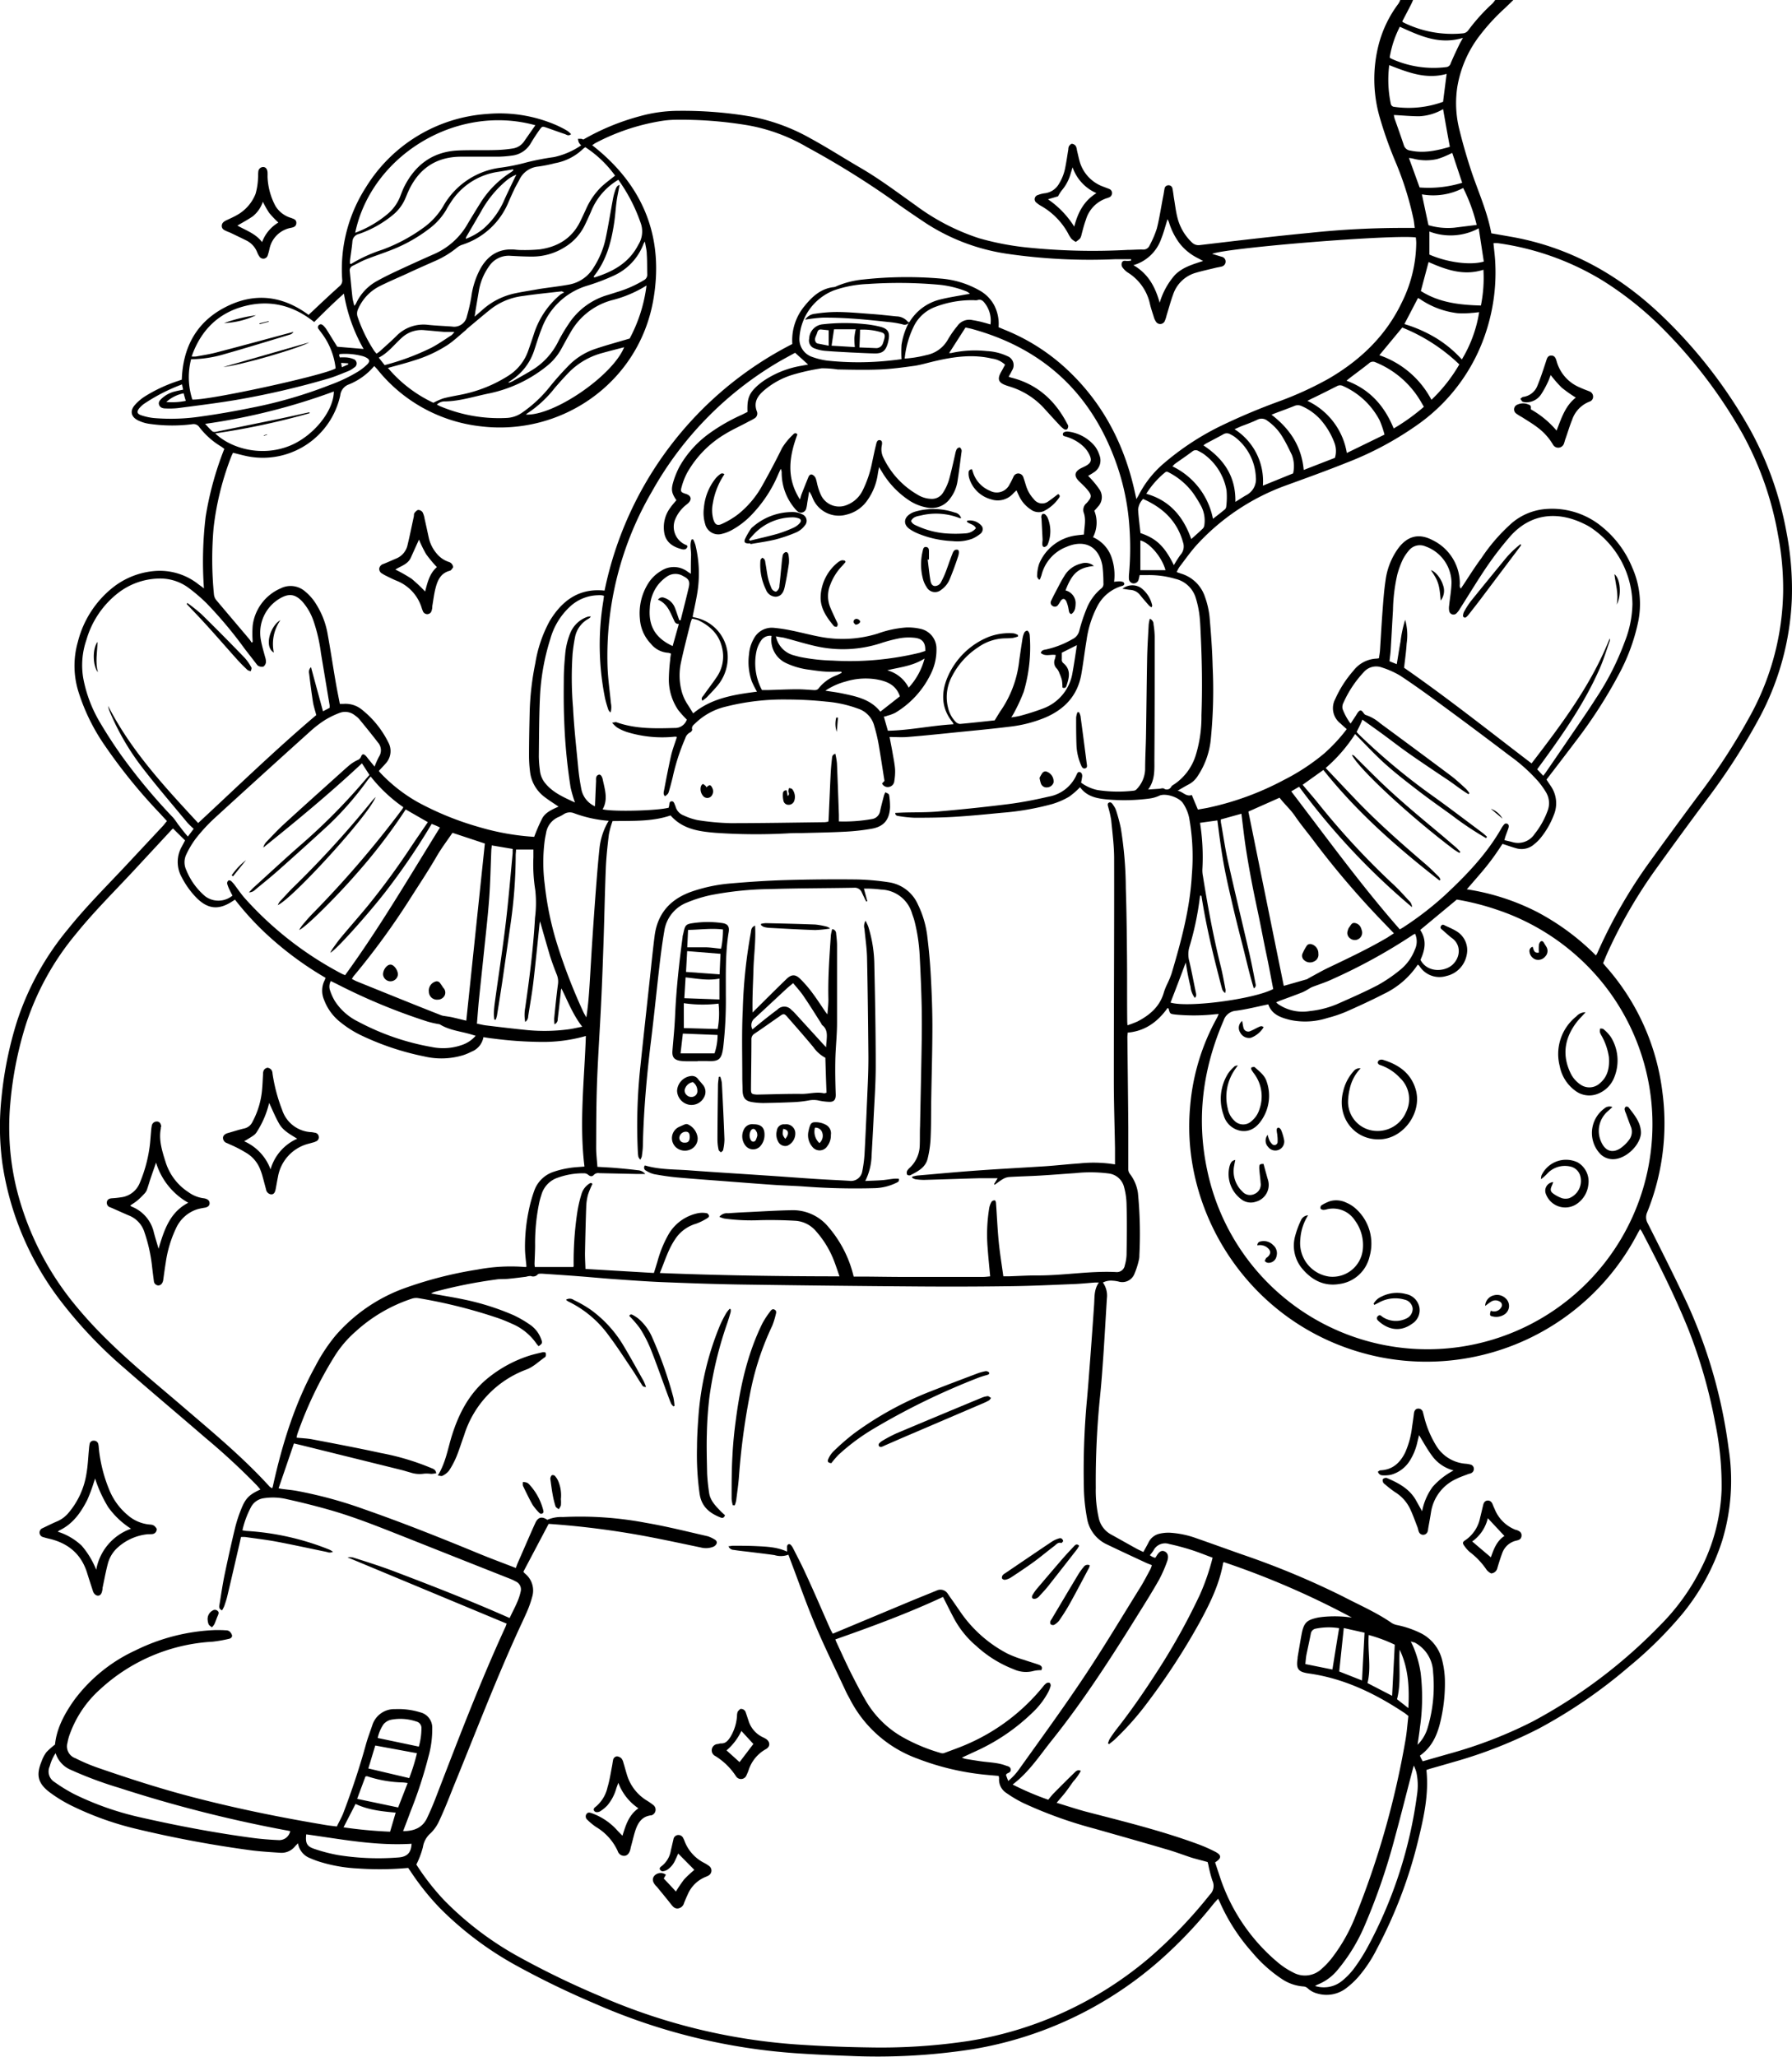 <svg id="OBJECTS" xmlns="http://www.w3.org/2000/svg" viewBox="0 0 412.72 473.57"><path d="M398.18,0c-.65.63-1.28,1.26-1.94,1.88A46.87,46.87,0,0,0,390.58,8a26.61,26.61,0,0,0-5.3,12,24.93,24.93,0,0,0,.51,10q1.09,4.4,2.49,8.72c1.61,5,3.86,9.74,4.83,15l4.39.77c13.55,2.35,25,8.76,34.85,18.17a112.06,112.06,0,0,1,20.39,26.3,77.71,77.71,0,0,1,8.33,23.49,69,69,0,0,1,1.25,15.51,63.17,63.17,0,0,1-7.48,27.34,145.45,145.45,0,0,1-12.16,18.87q-5.79,7.78-11.46,15.66a113.26,113.26,0,0,0-11.28,19.38c-.38.82-.7,1.66-1.09,2.57.28.34.55.69.84,1a53.31,53.31,0,0,1,12.81,28.59A54.6,54.6,0,0,1,429,279.15a2.77,2.77,0,0,0,.13,2.52c3.08,6.14,6.2,12.27,9.11,18.5a115.81,115.81,0,0,1,9.51,33.27,47.61,47.61,0,0,1-1.45,21.25,51,51,0,0,1-9.13,16.84,92.3,92.3,0,0,1-12.28,12.17A116.18,116.18,0,0,1,404.08,398a105.35,105.35,0,0,1-19.73,7.73c-1.73.51-3.46,1-5.19,1.49-.35.1-.69.22-1,.33.6,5.58-.61,10.9-1.89,16.17a106.94,106.94,0,0,1-9.53,25.06,31.39,31.39,0,0,1-4.27,6.43,19.49,19.49,0,0,1-2.87,2.65,7.45,7.45,0,0,1-6.42,1.2,5.13,5.13,0,0,1-2.36-1.24,1.56,1.56,0,0,0-.94-.42,10.25,10.25,0,0,1-5.05-1.75,31.87,31.87,0,0,1-6.82-6.14,44,44,0,0,1-7.47-11.62c-.08-.19-.18-.36-.35-.7-.34.39-.64.7-.91,1a102.26,102.26,0,0,1-12.48,13.17,86.74,86.74,0,0,1-43.13,20.48,142.73,142.73,0,0,1-28.39,1.55c-3.93-.14-7.85-.32-11.77-.58a138.89,138.89,0,0,1-46.74-11.41,198,198,0,0,1-18.55-9,77.19,77.19,0,0,1-17.28-13.06,58.7,58.7,0,0,1-6.73-8.43l-.56-.81a71.09,71.09,0,0,1-11.67.12,35.09,35.09,0,0,1-9.14-1.67c-.58-.2-1.16-.42-1.72-.67a4.36,4.36,0,0,1-2.84-3.45c-.25.26-.48.46-.67.68a4,4,0,0,1-3.34,1.51c-2.33-.16-4.66-.29-7-.6a262,262,0,0,1-25.8-4.8,71.19,71.19,0,0,1-15.35-5.45,32.46,32.46,0,0,1-5-3.05c-2.79-2.11-3.21-4-1.89-7.19a8.09,8.09,0,0,1,1.08-2.06,16.25,16.25,0,0,1,2-1.77c.37-3.76,2.2-7.12,4.44-10.28A36.66,36.66,0,0,1,80.87,380a45.22,45.22,0,0,1,18.42-4.67c.78,0,1.56,0,2.33.06a1.54,1.54,0,0,1,.82.2,1.88,1.88,0,0,1,.64.95c.07.43-.28.74-.74.82a32,32,0,0,1-3.73.65A41.57,41.57,0,0,0,72.67,389a25.38,25.38,0,0,0-6.9,10.16,11.11,11.11,0,0,0-.59,2.12A2.89,2.89,0,0,0,67,404.84a42.62,42.62,0,0,0,5,2.14c7.18,2.49,14.42,4.83,21.79,6.76,10.17,2.66,20.47,4.75,30.84,6.48.81.14,1.62.22,2.59.34.48-1,1-1.92,1.43-2.93,2-5.25,3.78-10.55,5.28-16,.4-1.45.95-2.87,1.43-4.3a5.3,5.3,0,0,1,5.3-3.79,16.92,16.92,0,0,1,5.7.72,3.62,3.62,0,0,1,2.83,3.7,23.36,23.36,0,0,1-.88,6.55,103,103,0,0,1-4.16,12.7c-.53,1.46-1.09,2.9-1.67,4.42,2.41,0,4.42-.7,5.51-3q1.13-2.38,2.07-4.85c5.08-13.17,10.1-26.36,16-39.19.08-.18.14-.38.27-.74l-36.63-15.25a3,3,0,0,1,1.58.13c3.14,1,6.32,2,9.41,3.19,8.61,3.27,17.18,6.61,25.61,10.33l.72.31c.91-2,2.07-3.89,2.53-6.06a2,2,0,0,0-1.13-2.36,10.91,10.91,0,0,0-1.34-.63q-12-4.74-23.95-9.49c-5.79-2.28-11.55-4.63-17.54-6.34q-4.89-1.39-9.86-2.48a13.85,13.85,0,0,0-5.37-.22,3.92,3.92,0,0,0-2.89,2,21.48,21.48,0,0,0-2,5.38,7,7,0,0,0,.94.15,60.74,60.74,0,0,1,19.08,4.3,6,6,0,0,1,.84.49,1.62,1.62,0,0,1-1.37.06c-3.89-.8-7.76-1.65-11.66-2.39-2.37-.44-4.77-.72-7.16-1.06a7.07,7.07,0,0,0-1,0l-.4,1.82c-.91,3.9-1.8,7.81-2.73,11.71-.18.79-.45,1.57-.71,2.35a9,9,0,0,1-.51,1c-.88-.35-.65-1-.57-1.49.35-2.18.67-4.37,1.11-6.53.77-3.69,1.58-7.36,2.46-11a31.45,31.45,0,0,1,1.41-4.31c1-2.5,1.86-3.33,4.41-4.49-.3-.35-.57-.68-.86-1A156,156,0,0,0,97,331.11c-6.16-5.32-12.41-10.56-18.53-15.92a102.74,102.74,0,0,1-15-15.82A68.42,68.42,0,0,1,50.19,267.9,63.23,63.23,0,0,1,50,252.59a86.52,86.52,0,0,1,3.59-17.52A64.55,64.55,0,0,1,65.3,213.93c4.16-5.19,8.87-9.86,13.4-14.7l8.47-9.06c.3-.33.56-.69.92-1.12-.5-.55-1-1.06-1.43-1.56a124.66,124.66,0,0,1-13-16,45.64,45.64,0,0,1-5.91-12.08,20,20,0,0,1-.18-11.61,23.23,23.23,0,0,1,7.92-12.41,17.88,17.88,0,0,1,9.78-3.91,14.33,14.33,0,0,1,10,3c.38.29.77.56,1.34,1A86.8,86.8,0,0,1,97,119a74.52,74.52,0,0,1,4.3-15.64c-.3-.22-.54-.43-.81-.59a17.82,17.82,0,0,1-4.92-4.39,1.61,1.61,0,0,0-1.66-.7,36.71,36.71,0,0,1-10.15-.13,8.87,8.87,0,0,1-2.32-.75c-1.61-.79-1.93-2.15-.78-3.5a11,11,0,0,1,2.31-2,34.83,34.83,0,0,1,7.54-3.54l1-.34c.25-7.39,3.32-13.23,10-16.68s13.11-2.72,19.2,1.76l.78-.73c2.13-2,4.24-4,6.4-5.92a1.67,1.67,0,0,0,.56-1.5,34.83,34.83,0,0,1,5.49-21.27,35.6,35.6,0,0,1,28-16.85,32.71,32.71,0,0,1,15.72,2.54,24.87,24.87,0,0,1,2.62,1.34,5.65,5.65,0,0,1,.89.78c-.58.5-1,.16-1.38,0-1.44-.48-2.85-1-4.29-1.5-1-.34-1-.32-1.67.61s-1.36,2-2,3.08a5.74,5.74,0,0,1-4.3,2.75,26,26,0,0,1-3.05.25c-2.87,0-5.73,0-8.6,0-5.88,0-9.91,2.83-12.27,8.15-.25.56-.47,1.14-.72,1.7A10.1,10.1,0,0,1,140,49.6a25.36,25.36,0,0,1-7.69,4.27,1.9,1.9,0,0,0-1.51,1.79c-.12,1.42-.37,2.84-.54,4.26a5.72,5.72,0,0,0,0,.82c.15,0,.25,0,.3,0a33.68,33.68,0,0,1,7.13-3.24,38.93,38.93,0,0,0,9.39-5,16.7,16.7,0,0,0,4.57-4.9,17.72,17.72,0,0,1,13.35-9,46.38,46.38,0,0,0,6-1.23,58.65,58.65,0,0,1,6.24-1.2,17.92,17.92,0,0,0,6.25-2.7,3,3,0,0,1-.53-.65,3.49,3.49,0,0,1-.21-.86c.26,0,.52,0,.77,0a2.44,2.44,0,0,1,.47.17,54,54,0,0,1,13-5.37,33.54,33.54,0,0,1,9-1.24,93.47,93.47,0,0,1,16.62,1.32,44.64,44.64,0,0,1,13.65,5c3.95,2.15,7.74,4.59,11.63,6.85,4.43,2.58,8.51,5.67,12.68,8.63a50.8,50.8,0,0,0,14.54,7.53A63.37,63.37,0,0,0,286.34,57a147.87,147.87,0,0,0,23.05.54c1.15,0,2.3-.11,3.44-.08a1.54,1.54,0,0,0,1.57-.93,23.23,23.23,0,0,0,1.68-3.93c.64-2.53,1-5.13,1.52-7.7.09-.48.15-1,.25-1.45a.87.87,0,0,1,.82-.78.89.89,0,0,1,1,.73c.17.8.24,1.61.38,2.42.24,1.45.41,2.92.78,4.34a11.8,11.8,0,0,0,3.31,5.65,2.15,2.15,0,0,0,1.87.62c8.42-1,16.83-2,25.26-2.81a204.83,204.83,0,0,1,22.43-1.14h1.77c-.09-.69-.15-1.28-.25-1.86A72.53,72.53,0,0,0,371,37.17a91.26,91.26,0,0,1-3.7-10.53,31.79,31.79,0,0,1-.11-16.46A26.84,26.84,0,0,1,371.72.84a5.07,5.07,0,0,0,.42-.84h2.95c-.16.36-.31.74-.5,1.09-.66,1.3-1.34,2.59-2,3.85a1.6,1.6,0,0,0,.29.24,25.24,25.24,0,0,0,13.68,2.5,1.69,1.69,0,0,0,1.29-.77,42.86,42.86,0,0,1,5.5-6.08A6.61,6.61,0,0,0,394,0ZM259.08,74.18A11.45,11.45,0,0,1,266,69c2-.51,4-.8,6-1.18.33-.06.67-.1,1-.15a2.06,2.06,0,0,0-.85-.6A23.11,23.11,0,0,0,266,65.57a103.6,103.6,0,0,0-16.43-.18,26.81,26.81,0,0,0-7.81,1.45,12.52,12.52,0,0,0-8,11,4.32,4.32,0,0,0,2.71,4.26,16.52,16.52,0,0,0,3.66.93,67.85,67.85,0,0,0,14.94-.06c.75-.07,1.5-.18,2.2-.27a29.72,29.72,0,0,1,0-3.29,16.11,16.11,0,0,1,1.73-5.2Zm20.56,334.74c-1.6-.15-3.07-.25-4.52-.44a59.35,59.35,0,0,1-14.24-3.57,28.3,28.3,0,0,1-15.48-13.64c-.26-.51-.56-1-.81-1.52-2.36-5.08-4.86-10.11-7.05-15.26s-3.91-10.15-5.85-15.23l-.47-1.28a5,5,0,0,1-3.22.09c-1.82-.26-3.65-.47-5.47-.7-1.3-.16-2.6-.28-3.89-.49a1.31,1.31,0,0,1-1.22-.85c.38,0,.68-.11,1-.11,1.76,0,3.52,0,5.28.08,2.43.12,4.88.19,7.21,1.27,0-.23,0-.42,0-.62a3.06,3.06,0,0,1,0-.61c.12-.52.54-.65.9-.27a3.41,3.41,0,0,1,.48.71c.94,1.86,1.92,3.7,2.78,5.6,2,4.28,3.83,8.59,5.74,12.89.19.43.43.84.63,1.2l18-7.52c2-.83,4-1.62,6-2.45a2,2,0,0,1,2.54.86c.18.22.32.48.49.71,1,1.38,1.91,2.76,2.88,4.12a29.9,29.9,0,0,0,10.35,8.88,25.92,25.92,0,0,0,3.89,1.46c1.08.38,2.18.69,3.26,1.07.53.19,1,.51.62,1.27a7.08,7.08,0,0,0-1.78.18,6.72,6.72,0,0,1-4.55-.38,27.16,27.16,0,0,1-8.61-5.34,21.78,21.78,0,0,1-5.1-6.24c-.92-1.71-1.77-3.46-2.6-5.09-8,3.74-16.36,6.82-24.81,9.79.15.35.27.69.43,1,1.07,2.29,2.11,4.61,3.25,6.87s2.17,4.23,3.36,6.28a22.92,22.92,0,0,0,8.47,8.35,40.63,40.63,0,0,0,8.7,3.63,1.45,1.45,0,0,0,.82.05c1.91-.72,3.85-1.39,5.71-2.23a46.13,46.13,0,0,0,17.1-13.08,3.56,3.56,0,0,1,.77-.78.88.88,0,0,1,.76-.09.83.83,0,0,1,.22.73,6.83,6.83,0,0,1-.65,1.58,18.28,18.28,0,0,1-3.62,4.63,45.85,45.85,0,0,1-12.16,8.42l-4,1.85a4.16,4.16,0,0,0,.77.28c1.13.2,2.26.37,3.39.54,2,.3,4,.29,5.91,1,.48.19,1.1.22,1.17.9s-.53.76-.91,1a1.25,1.25,0,0,0-.18.3c.14.37.3.8.52,1.36a14.37,14.37,0,0,0,2.66-2.92c5-7,10.07-13.94,14.83-21.09,4.52-6.77,8.69-13.77,13-20.69.81-1.32,1.52-2.71,2.26-4.08a6,6,0,0,0,.33-.91c-.58-.24-1.08-.41-1.55-.64-2.93-1.36-5.86-2.72-8.77-4.12A8.07,8.07,0,0,1,300,349.6a43.12,43.12,0,0,1-.71-6.2,176.76,176.76,0,0,1,.71-21.34c.29-3.22.52-6.44.77-9.66q.45-6,.86-12c.12-1.71-.06-3.45,1.09-5.09h-.89c-1.67.12-3.34.3-5,.36-4.75.19-9.49.42-14.24.48q-10.62.15-21.24.07-20.56-.15-41.14-.45c-6-.09-12-.31-18-.55-3.84-.16-7.68-.45-11.51-.72-2.61-.19-5.22-.44-7.82-.64-2.82-.22-5.63-.4-8.45-.59-.31,0-.77,0-.91.14a1.41,1.41,0,0,1-1.63.4,3.52,3.52,0,0,0-1.08.17c-1.38.17-2.75.35-4.13.48-.94.09-1.89,0-2.82.16a110.2,110.2,0,0,0-14.18,2.85,4.56,4.56,0,0,0-.76.36c2.56.47,5,.85,7.39,1.35a58.27,58.27,0,0,1,11.68,3.68,26.35,26.35,0,0,1,3.8,2.22,6.78,6.78,0,0,1,2.49,3.28c.33.86.26,1-.58,1.61a5.87,5.87,0,0,1-.46-.52A13.1,13.1,0,0,0,168,305c-1.12-.5-2.25-1-3.4-1.41a117,117,0,0,0-18.54-4.67,3.18,3.18,0,0,0-1.44.07,35.68,35.68,0,0,0-13.06,7.59,25.47,25.47,0,0,0-4.72,5.47,90,90,0,0,0-8.7,18.1,7,7,0,0,0-.2.88c1.27.13,2.47.17,3.62.39,5.26,1,10.53,2,15.76,3.14a57.19,57.19,0,0,1,11.38,3.36c.57.26,1.29.34,1.4,1.32-.42.05-.8.12-1.19.13a7.66,7.66,0,0,0-1.58-.05,6.71,6.71,0,0,1-3.15-.26c-.71-.19-1.41-.42-2.12-.6l-22.87-5.66-1.85-.44c-1.19,3.48-2.35,6.87-3.54,10.33.35.07.58.12.81.15,1.14.15,2.28.25,3.4.45a99.58,99.58,0,0,1,15.38,4.18c9,3.14,17.78,6.64,26.55,10.26,2.79,1.15,5.62,2.19,8.5,3.31.19-.5.33-.92.51-1.32,1.33-3,2.63-6.08,4-9.09.62-1.33,1.54-1.51,2.74-.68a8,8,0,0,1,3.58-.64,81.11,81.11,0,0,1,19.18,1.34c4.75.81,9.44,2,14.14,3.07a6.83,6.83,0,0,1,1.56.71c.39.2.7.55.53,1a1.48,1.48,0,0,1-.73.71,4.61,4.61,0,0,1-2.89.18c-3.81-.79-7.6-1.61-11.42-2.35A196,196,0,0,0,176,350.88c-1.94,3.67-3.88,7.35-5.81,11a.76.76,0,0,0,.09.17c.11.12.23.23.35.34a5,5,0,0,1,1.6,5.22,24.56,24.56,0,0,1-1.16,3.35c-.83,1.92-1.75,3.79-2.6,5.7-5.18,11.49-9.68,23.26-14.46,34.92-1,2.53-2,5.09-3.17,7.58a9.36,9.36,0,0,1-2,2.93,5.3,5.3,0,0,0-1.8,3.23,19.78,19.78,0,0,1-1.51,4,55.43,55.43,0,0,0,6.45,8.27A73.92,73.92,0,0,0,169,450.5a196.59,196.59,0,0,0,19,9.19,137,137,0,0,0,46.66,11.16c5,.32,10,.51,15,.58a135.73,135.73,0,0,0,23.13-1.49A84.83,84.83,0,0,0,314,451.09a107.23,107.23,0,0,0,14.29-14.84,2.79,2.79,0,0,0,.6-3.17,28.79,28.79,0,0,1-.95-3.68l-.17-.65c-1.31-.37-2.5-.66-3.66-1-2-.66-4-1.43-6.05-2-5.41-1.6-10.84-3.12-16.27-4.67a99.46,99.46,0,0,1-16.49-5.93,28.67,28.67,0,0,1-3.89-2.31,3.67,3.67,0,0,1-1.67-3.37A2.7,2.7,0,0,0,279.64,408.92Zm26.8-140.81c0-1.36,0-2.54,0-3.71-.09-5.32-.28-10.64-.27-16,0-16.9.1-33.81.07-50.72,0-2.93-.39-5.87-.67-8.79a23.75,23.75,0,0,0-.64-2.87c-.09-.42-.38-1,.14-1.22s.82.36,1.08.75a4.14,4.14,0,0,1,.55,1.09,40.36,40.36,0,0,1,1.07,4,89.06,89.06,0,0,1,1.16,13.93c.17,5.15.22,10.31.27,15.47.05,4.87,0,9.74.05,14.61,0,.43,0,.86.07,1.43a24.31,24.31,0,0,0,2.3-.88c2.89-1.5,5.22-3.51,6.11-6.82a14.37,14.37,0,0,1,.79-1.92,21.28,21.28,0,0,0,.94-2.27c2.22-7.46,4.26-15,4.68-22.78a50.36,50.36,0,0,0-.62-13.09,9.37,9.37,0,0,0-1.47-3.44c-.89-1.29-4-2.35-5.44-1.65a7.82,7.82,0,0,1-2.23.64,44.58,44.58,0,0,1-9.31.24c-2.56-.19-5.07-.6-6.68-2.85a17.6,17.6,0,0,1-2.54,2.2,17.92,17.92,0,0,1-3.92,1.69,61.53,61.53,0,0,1-11.6,2c-3.66.36-7.33.72-11,.94-3,.18-6.05.2-9.08.2a28.41,28.41,0,0,1-3.66-.39c-.32-.05-.74-.09-.77-.72l1.73-.08c2.9-.09,5.82,0,8.71-.3,5.21-.45,10.42-1,15.62-1.65,3.11-.4,6.21-1,9.28-1.72a8.63,8.63,0,0,0,6.41-5c.15-.34.31-.77.76-.65s.61.61.54,1.09-.15.88-.24,1.34a9.63,9.63,0,0,0,3.81,1.71,31.32,31.32,0,0,0,8.32.14,1,1,0,0,0,.62-.3,6.88,6.88,0,0,0,2-4.59c0-2.62.16-5.24.2-7.86.1-5.89.15-11.78.26-17.67.05-2.62.22-5.24.36-7.85a9.28,9.28,0,0,1,.26-1.32,1.33,1.33,0,0,1,.85,1.27,20.41,20.41,0,0,1,.27,2.8c0,9.5,0,19-.07,28.49,0,2.25.16,4.6-1.43,6.76l2.42-.16c.41,0,.89-.22,1.2-.06a1.14,1.14,0,0,0,1.72-.48,2,2,0,0,1,.58-.45,12.53,12.53,0,0,0,5-6.63,30.07,30.07,0,0,0,1.35-9.31c.22-6.14.13-12.28-.16-18.41-.08-1.6-.12-3.2-.32-4.78a22.37,22.37,0,0,0-.9-4.05,6.43,6.43,0,0,0-4.64-4.18,21.37,21.37,0,0,0-6.41-.86h-1.81a8.63,8.63,0,0,1-.25,1.09,1.16,1.16,0,0,1-1.22.82,1.12,1.12,0,0,1-1-1.09,8.58,8.58,0,0,1,.05-1.34,67.56,67.56,0,0,0,.07-10.55,54.57,54.57,0,0,0-2.79-14C301.37,91,290.3,80.38,273.59,75.77c-.5-.14-1-.23-1.58-.36l-3.77,5.88a2.33,2.33,0,0,0,.49,0,25.26,25.26,0,0,1,8.18-.45A12.49,12.49,0,0,1,281.64,82a2.22,2.22,0,0,1,1.09,3.29c-.22.47-.49.92-.78,1.45a4.39,4.39,0,0,0,.63.22c5.95,1.5,10.06,5.24,12.84,10.59.09.18.25.37.24.56a1.13,1.13,0,0,1-.25.73.69.69,0,0,1-.67,0,6,6,0,0,1-1-.87q-1.8-1.93-3.57-3.89a17.68,17.68,0,0,0-7.52-4.92c-.43-.14-.86-.27-1.28-.42-1.78-.62-2.09-1.43-1.18-3.06.32-.56.62-1.13.93-1.7a5.34,5.34,0,0,0-3-1.41c-4.54-1.07-9-.41-13.45.65-1.43.34-2.85.76-4.3,1-2.68.37-5.36.73-8,.85-3.27.14-6.54.06-9.81,0a24,24,0,0,0-3.65-.27,49.53,49.53,0,0,0-6.58,1.45,18.29,18.29,0,0,0-6.56,3.51c-1.58,1.3-2.66,2.8-1.8,5a1.29,1.29,0,0,1-.6,1.6,14.44,14.44,0,0,1-1.29.69c-1.81,1-3.68,1.81-5.42,2.88a24.21,24.21,0,0,0-8.76,8.93,15.49,15.49,0,0,0-1.25,3.17c-.35,1.19-.2,1.32,1,1.71s1.37,1.28.49,2.12c-.21.2-.45.36-.67.55a8.41,8.41,0,0,0-2.25,3,4.52,4.52,0,0,0,2.57,6.13c.06,0,.09.13.18.28-.17.69-.73.79-1.3.64-2-.52-3.55-1.51-4-3.55a7.58,7.58,0,0,1,1.45-6.14c.39-.56.87-1.07,1.3-1.59-1.06-1.58-1.27-2.33-.73-4.18a19.28,19.28,0,0,1,1.54-3.73A24,24,0,0,1,213,99.8a42.13,42.13,0,0,1,7.55-4.32l1.25-.63c-.12-2.84.28-4.08,1.89-5.67a14.1,14.1,0,0,1,2-1.61,22,22,0,0,1,8.51-3.34l1.56-.29-3-2.71c-1.41.78-2.89,1.56-4.33,2.42a79.71,79.71,0,0,0-28.65,29.55,75,75,0,0,0-10.22,40.15c.09,2.86.51,5.7.78,8.55a4.48,4.48,0,0,1-.07,2.15,1.54,1.54,0,0,1-.56-.73c-.27-.85-.54-1.71-.73-2.59a62.13,62.13,0,0,1-.39-22.34c.06-.39.1-.78.15-1.2a4.22,4.22,0,0,0-.57-.13,6.18,6.18,0,0,0-.86,0A9.78,9.78,0,0,0,181,139.6a15.92,15.92,0,0,0-4.62,7.55A52.07,52.07,0,0,0,174,160.51c-.21,4.54-.21,9.08-.26,13.63a26.33,26.33,0,0,0,.24,3.18,5.48,5.48,0,0,0,1.08,2.83c1.79,2.32,4.37,3.41,7,4.63a30.93,30.93,0,0,1-1-3.44,127.93,127.93,0,0,1-1.47-15.26c-.14-3.19-.13-6.38-.1-9.58,0-1.92.13-3.84.31-5.75a16.67,16.67,0,0,1,1.19-5,6.58,6.58,0,0,1,4-3.74,3,3,0,0,1,.74-.07,1.7,1.7,0,0,1-.67.6,6.16,6.16,0,0,0-3,4.26c-.24,1.2-.41,2.42-.54,3.64a81.64,81.64,0,0,0,.1,12.51c.23,4.61.75,9.2,1.19,13.8a49,49,0,0,0,.73,5,5.44,5.44,0,0,0,3.13,3.91c.09-2.07.16-3.94.25-5.8,0-.55-.12-1.21.58-1.47.41-.16.83.3,1,1.29.48,2.22,1.2,4.46-.07,6.67,2.45.6,12.82.32,15.23-.38,0-.14.06-.3.09-.46.08-.39,0-.92.53-1s.66.49.83.9a3.42,3.42,0,0,1,.13.34,3,3,0,0,0,1.83,2,14.38,14.38,0,0,0,3.24,1.09,56.51,56.51,0,0,0,7.56.7c7.24,0,14.49-.13,21.73-.22a7.58,7.58,0,0,0,.81-.13,4.85,4.85,0,0,0,.07-.55c.16-3.48.3-6.95.47-10.42.06-1.15.16-2.29.29-3.43.05-.44,0-1,.79-1.23a16.85,16.85,0,0,1,.37,2.2c.17,4,.31,7.93.45,11.89,0,.48,0,1,0,1.49a36.44,36.44,0,0,0,7.61-.55,2.21,2.21,0,0,0,1.88-1.85c.27-1.2.58-2.38.89-3.57a4.73,4.73,0,0,1,.32-.74c.8.38.84.38.91.91a17.16,17.16,0,0,1,.17,2.57c-.15,2.86-1.44,4.42-4.23,4.91a49.6,49.6,0,0,1-6.08.68c-3.35.18-6.71.23-10.07.32-1.06,0-2.13,0-3.19.07a134.53,134.53,0,0,1-16.68-.13c-3.78-.32-7.52-.83-10.3-4-4.32,1.47-8.8,1.22-13.36,1.3a20.49,20.49,0,0,0-.85,3.1c-.31,2.55-.59,5.12-.7,7.69-.23,5.6-.33,11.2-.52,16.81-.16,4.74-.33,9.48-.56,14.23-.29,6.13-.72,12.25-.95,18.38-.18,5-.18,10-.2,15,0,1.46.19,2.91.29,4.4,1.5.09,2.89.15,4.27.27,1.67.14,3.34.3,5,.51a2.42,2.42,0,0,1,1.76.87h-1.79l-8.83-.19a1.37,1.37,0,0,0-1.23.39c-.39.45-.83.37-1.28,0a1.51,1.51,0,0,0-.85-.36,17.18,17.18,0,0,0-6.15,1,5.83,5.83,0,0,0-3.78,3.9c-.17.54-.34,1.09-.47,1.65a45.27,45.27,0,0,0-1,10c0,1.43-.09,2.86-.13,4.29a5.32,5.32,0,0,0,.07.74h8.87a2,2,0,0,0,.07-.25,76.61,76.61,0,0,1,.8-12.11,29.34,29.34,0,0,1,1-4.42,4.29,4.29,0,0,1,1.7-2.35c.26-.18.54-.36.82,0a22,22,0,0,0-1,2.41,12,12,0,0,0-.42,2.66c-.13,3.64-.22,7.28-.29,10.92,0,1.17.07,2.34.11,3.58l15.76.93c.32-1,.61-1.93.87-2.83a26.72,26.72,0,0,1,2.53-6.11,10.2,10.2,0,0,1,6.79-4.83,5.5,5.5,0,0,1,1.94,0c.21,0,.47.32.55.55s-.16.47-.33.57a13.52,13.52,0,0,1-2.61,1.3,8.65,8.65,0,0,0-4.9,3.66c-1.57,2.34-2.34,5-3.47,7.7,13.82.56,27.51.76,41.38.77-.4-1.15-.73-2.15-1.1-3.14a22.42,22.42,0,0,0-4.38-7.33,6.78,6.78,0,0,0-4.73-2.33q-4-.23-8-.14a46.26,46.26,0,0,1-8.32-.37,6.28,6.28,0,0,1-1.14-.4,2.23,2.23,0,0,1,2-.82c1.63-.12,3.26-.21,4.9-.28,3.22-.16,6.45-.36,9.68-.42a10.6,10.6,0,0,1,8.61,3.95,26.92,26.92,0,0,1,5.74,11.33h1.19c3.19,0,6.38.07,9.58.08h19c.55,0,1.1-.08,1.67-.13-.21-2.3-.44-4.45-.59-6.61a37.55,37.55,0,0,1,.38-9.17,4.28,4.28,0,0,1,.57-1.46.9.9,0,0,1,.73-.25c.1,0,.24.38.25.6.22,3,.34,6,.63,8.93.26,2.63.69,5.24,1.06,7.95.49,0,.89,0,1.29,0,2.25-.07,4.5-.22,6.75-.2,6,0,11.9-1.07,17.89-.78a1.85,1.85,0,0,0,2.05-1.56,10,10,0,0,0,.4-2.41c.06-3.85.11-7.7,0-11.55a16.26,16.26,0,0,0-.56-4,4.16,4.16,0,0,0-3.65-3.19,32.66,32.66,0,0,0-7.59-.07c-2.69.18-5.38.4-8.08.56-2.37.14-4.74.19-7.11.33a3.35,3.35,0,0,0-1.37.41c-.71.4-1.35.91-2,1.37l-.16-.13.82-1.36c-1.5,0-3,0-4.42,0-4.17.12-8.34.27-12.52.38a13.14,13.14,0,0,1-2.07-.17,2.61,2.61,0,0,1-.67-.33l0-.26c.42-.08.84-.21,1.27-.25,4.52-.39,9-.81,13.57-1.14,5.31-.38,10.62-.66,15.92-1,2.57-.18,5.13-.47,7.7-.64A30.88,30.88,0,0,1,306.44,268.11ZM310.14,60l0-.32c-1.19,0-2.37,0-3.55,0a131.72,131.72,0,0,1-25.1-1.26,46.81,46.81,0,0,1-18.56-7c-2.69-1.79-5.37-3.61-8-5.52a197.47,197.47,0,0,0-19.38-12,41.2,41.2,0,0,0-13.39-5A93.1,93.1,0,0,0,205,27.58a22.66,22.66,0,0,0-3.18.3,49.42,49.42,0,0,0-14.93,5c-.28.14-.53.34-.86.55l.93.75c11.13,9.1,15.61,20.86,13.14,34.91-3.32,19-21.12,31.43-39.95,29.05a35.52,35.52,0,0,1-23.58-13.06c-.23-.27-.48-.52-.74-.8a14.9,14.9,0,0,1-5.9,4.26A3,3,0,0,0,128,91.07a18.26,18.26,0,0,1-20.7,14.11c-1.33-.21-2.62-.6-4-.92-.11.24-.26.53-.38.82a66.17,66.17,0,0,0-4.08,16.39,83.07,83.07,0,0,0,.08,15.45,2.45,2.45,0,0,0,.56,1.29c2.52,3,5.08,6,7.61,9a6.85,6.85,0,0,1,.51.77l.24-.2a23.82,23.82,0,0,1,0-3.78,10.82,10.82,0,0,1,6.45-8.53,5.08,5.08,0,0,1,5.64.73,11.65,11.65,0,0,1,2.68,3.17,18.85,18.85,0,0,1,2.4,6.14c.73,3.94,1.31,7.91,2,11.86.27,1.56.6,3.12.9,4.7.38,0,.62,0,.86,0a6,6,0,0,1,4.33,1.42,22.3,22.3,0,0,1,6,7.49,4.2,4.2,0,0,1-.71,4.9c-.48.55-1,1.08-1.5,1.63a4.24,4.24,0,0,0,.31.4,36.56,36.56,0,0,0,8.66,6.79,69,69,0,0,0,14.3,5.79,56.64,56.64,0,0,0,12.51,2.2,40.52,40.52,0,0,1,1.88-4.31c.78-1.37,2.28-2,3.73-2.65-1.17-.8-2.21-1.44-3.18-2.19a8.46,8.46,0,0,1-3.39-5.9,30.22,30.22,0,0,1-.23-3.55c0-3.36.07-6.71.15-10.06a64.26,64.26,0,0,1,1.3-11.32,30.25,30.25,0,0,1,3.31-9.72c2.84-4.69,6.74-7.62,12.64-7a82.27,82.27,0,0,1,43.22-56.77,3,3,0,0,0,0-.45A12.31,12.31,0,0,1,235,70.39c1.75-2.16,3.79-4,6.75-4.29a1.84,1.84,0,0,0,.58-.21,20.8,20.8,0,0,1,6.16-1.54,92.3,92.3,0,0,1,17.9-.2,21.3,21.3,0,0,1,8.74,2.67,8.55,8.55,0,0,1,3.56,3.61,9.32,9.32,0,0,1,.93,4.91l1.27.54a46.31,46.31,0,0,1,13.53,8.31c8.52,7.57,13.75,17.06,16.35,28.07.19.81.37,1.63.59,2.66.24-.41.37-.6.48-.81a24,24,0,0,1,5.89-7.46,62.14,62.14,0,0,1,12.67-8.38,145.63,145.63,0,0,1,14-5.92,78.49,78.49,0,0,0,11.26-5.17c7.27-4.24,13.15-9.83,16.83-17.53a31.38,31.38,0,0,0,3.33-13.71c0-.43-.06-.87-.09-1.27-5.34-.7-43.26,2.34-46.92,3.78l2.19.67a1.12,1.12,0,0,1,.91,1.16,1.17,1.17,0,0,1-1,1.11c-.43.12-.88.17-1.32.28-1.5.37-3,.69-4.51,1.13a7.75,7.75,0,0,0-5.25,5c-.58,1.57-1,3.19-1.5,4.79a7.65,7.65,0,0,1-.41,1.28,1.15,1.15,0,0,1-2.07.16,3.51,3.51,0,0,1-.46-1c-.31-1-.64-1.94-.88-2.94a11.34,11.34,0,0,0-5.13-7.34,4.59,4.59,0,0,1-1.28-1.28,1.22,1.22,0,0,1-.07-1c.16-.42.58-.48,1-.39A5,5,0,0,0,310.14,60Zm67.19,345.54,6.21-1.77a101.78,101.78,0,0,0,19.08-7.38A118.85,118.85,0,0,0,432,374.22a50.39,50.39,0,0,0,9.76-13.76,43.24,43.24,0,0,0,4.38-17.36,70.42,70.42,0,0,0-1.5-15.6,117.48,117.48,0,0,0-6.2-21.55c-3.11-7.67-6.83-15.05-10.66-22.37-.09-.17-.22-.32-.4-.58-.26.45-.46.79-.64,1.14a54.86,54.86,0,0,1-59.27,28.35c-28.8-5.83-45.94-32.23-43.75-57.44a50.59,50.59,0,0,1,6.18-20.64c.15-.26.25-.54.43-.93l-.75.05a44.81,44.81,0,0,1-9.19.08c-1.28-.16-1.28-.13-1.61-1.38,0,0-.12-.07-.23-.13-2.25,3.15-5.15,5.32-9.19,5.67,0,.39-.07.71-.07,1,.07,6.91.16,13.83.21,20.75,0,3.27,0,6.54,0,9.81a1.87,1.87,0,0,0,.39,1,9.27,9.27,0,0,1,1.83,4.37,96.72,96.72,0,0,1,.33,14.34,4,4,0,0,1-.12,1.1,18.75,18.75,0,0,1-1.09,3.35,3,3,0,0,1-3.61,1.59,7.61,7.61,0,0,0-1.33-.19,4.14,4.14,0,0,0-2.25.42,5.2,5.2,0,0,1,.92,3.66c-.27,4.33-.51,8.66-.8,13-.22,3.14-.44,6.29-.76,9.42a192.56,192.56,0,0,0-1,21.2,29.09,29.09,0,0,0,.66,6.83,5.7,5.7,0,0,0,2.78,3.86c2,1.1,3.92,2.2,5.89,3.28.5.28,1,.5,1.63.8.42-.78.83-1.48,1.19-2.2a3.7,3.7,0,0,1,2.48-2,9,9,0,0,1,2.42-.24,21.58,21.58,0,0,1,6,1.23c3.59,1.25,7.16,2.55,10.75,3.81a188.63,188.63,0,0,1,23.09,9.62c3.83,2,7.77,3.69,11.31,6.15a3.8,3.8,0,0,0,1.13.44,22.34,22.34,0,0,1,5.76,2,9.43,9.43,0,0,1,4.61,5.8,21.07,21.07,0,0,1,.7,4.59,37.22,37.22,0,0,1-.74,8.55c-.7,3.55-1.83,6.9-5,9.13.07.18.12.33.19.47S377.11,405.19,377.33,405.58Zm-193.09-137c-1.22-10.09,0-20,.33-30a35.67,35.67,0,0,1-10,1.37,90.14,90.14,0,0,1-11.38-.78c-.72-.07-1.44-.2-2.21-.32a4.39,4.39,0,0,1-2.76,3.35,13,13,0,0,1-1.8.77,17.15,17.15,0,0,1-9.1.31,62,62,0,0,1-14.82-5,24.3,24.3,0,0,1-4.33-2.77,11.79,11.79,0,0,1-3.9-5.27,5.31,5.31,0,0,1,.15-4.51c.07-.14.11-.3.2-.54a76.75,76.75,0,0,1-11.28-8,66.89,66.89,0,0,1-9.58-10l-.72.46c-3.1,2-5.58,1.7-8.17-.91A19.37,19.37,0,0,1,91.5,202a7.15,7.15,0,0,1,0-7.05c.27-.5.53-1,.76-1.44l-2.77-2.74c-.1.09-.23.19-.33.3l-9,9.7c-4.41,4.73-9,9.28-13.07,14.33a62.84,62.84,0,0,0-11.46,20.71A84.65,84.65,0,0,0,52,254.2a60,60,0,0,0,1.48,19.62A67.93,67.93,0,0,0,66.15,299.5a97.87,97.87,0,0,0,8.17,9c5.54,5.48,11.59,10.37,17.49,15.44,6.86,5.89,13.84,11.66,19.94,18.38a2.5,2.5,0,0,0,.58.36,2.82,2.82,0,0,0,.15-.43c2.13-9.63,5-19,9.79-27.67a39.88,39.88,0,0,1,4.65-7.06,38.3,38.3,0,0,1,15.46-10.75,91.33,91.33,0,0,1,17.2-4.44,41.45,41.45,0,0,1,11.12-.58c.06,0,.13-.07.19-.11-.12-1.39-.32-2.76-.34-4.14a40.8,40.8,0,0,1,.82-8.54,33.16,33.16,0,0,1,1.33-4.83,7.06,7.06,0,0,1,4.56-4.35,20,20,0,0,1,3.33-.81C181.75,268.76,182.93,268.72,184.24,268.61ZM359.81,167.89c-.52-.47-1-.87-1.42-1.29a4.44,4.44,0,0,1-1.23-5.64,25.64,25.64,0,0,1,4.16-6.49,7.09,7.09,0,0,1,5.36-2.82,3.85,3.85,0,0,0,.55-.09c.08-.61.2-1.21.24-1.82.19-2.85.34-5.72.55-8.57.19-2.49.35-5,.72-7.45a16.12,16.12,0,0,1,3-7.56c2.12-2.77,4.72-3.41,7.79-1.81a11.13,11.13,0,0,1,6.33,10c0,.36-.14.79.23,1.17l.73-1.08c1.31-2,2.57-4,4-5.92a41.23,41.23,0,0,1,7.07-8.13,13.65,13.65,0,0,1,7.71-3.18,18,18,0,0,1,13.21,4.26,23.53,23.53,0,0,1,6.76,9.22,20.56,20.56,0,0,1,1.25,13,44.72,44.72,0,0,1-3.93,10.81,111,111,0,0,1-10.2,16c-2.27,3-4.56,6-6.87,9,.31.49.65,1,1,1.51a7,7,0,0,1,.67,6.68,19,19,0,0,1-3.06,5.29,9.73,9.73,0,0,1-1.49,1.45,4.37,4.37,0,0,1-3.92.94c-1.09-.29-2.16-.68-3.33-1.06-.57.84-1.17,1.76-1.8,2.65s-1.31,1.78-2,2.64-1.47,1.76-2.22,2.63-1.41,1.63-2.2,2.54A53,53,0,0,1,403.68,210a55.8,55.8,0,0,1,13.52,10c.15-.25.23-.35.28-.46a115.42,115.42,0,0,1,12.29-21.34q5.43-7.52,11-15a147.16,147.16,0,0,0,12.2-18.84,61.28,61.28,0,0,0,7.35-28,65.49,65.49,0,0,0-1.18-13.18,75.06,75.06,0,0,0-8.29-23.5,112.72,112.72,0,0,0-17.53-23.28,77.84,77.84,0,0,0-14.56-11.79,62.79,62.79,0,0,0-24.1-8.61,7.46,7.46,0,0,0-1.06,0c.14,1.43.31,2.73.39,4a43.84,43.84,0,0,1-1.82,15.53A42,42,0,0,1,375.83,98a74.93,74.93,0,0,1-16,8.52c-4.59,1.84-9.25,3.52-13.9,5.21a51.72,51.72,0,0,0-20.41,13.46c-1.55,1.66-2.86,3.56-4.26,5.38a7.89,7.89,0,0,0-.61,1.16l1,.35a8.28,8.28,0,0,1,5.51,5.36,19.65,19.65,0,0,1,1.05,4.52c.34,3.87.63,7.75.72,11.63a114,114,0,0,1-.46,16.93,18.43,18.43,0,0,1-2.95,8.11,5.55,5.55,0,0,1-2.13,2c-.78.4-1.53.86-2.52,1.43,1.28.27,1.92,1.45,3.26,1,.46,1.12.92,2.21,1.4,3.35.76-.14,1.52-.26,2.28-.41a66.48,66.48,0,0,0,17.47-6.38,49.09,49.09,0,0,0,9.32-6.11A38.62,38.62,0,0,0,359.81,167.89Zm17,53.15c1.58,3,5.65,2.78,7.46,1s1.82-4.54-.17-6c-.76-.55-1.44-1.21-2.15-1.83-.3-.25-.75-.5-.42-1s.66-.22,1-.06c.81.38,1.65.73,2.42,1.19a5.09,5.09,0,0,1,2.46,5.67,6.11,6.11,0,0,1-4.65,4.72,5.45,5.45,0,0,1-6.21-2.3c-.07-.12-.21-.19-.37-.33a19.42,19.42,0,0,1-7.87,6.78c-2.84,1.46-5.74,2.79-8.66,4.08a30.57,30.57,0,0,1-4.3,1.44,16.71,16.71,0,0,1-8.48.47c-2.18-.54-4.29-1.2-5.13-3.61-2.52.52-4.94,1.14-7.41,1.47a3.24,3.24,0,0,0-2.88,2.26c-4.8,11.1-6.32,22.55-3.78,34.43a51.82,51.82,0,1,0,90.68-43.57,52.79,52.79,0,0,0-24-16.4,58.37,58.37,0,0,0-9.19-2.32l-8.43,7C378.31,216.49,377.81,218.79,376.8,221ZM361,372.46a191.93,191.93,0,0,0-29.52-12.78.83.83,0,0,0-.14.23c-.86,4.87-3,9.23-5.33,13.52A155.13,155.13,0,0,1,314,391.92a65.23,65.23,0,0,1-7.64,8.63c-.4.38-.86.7-1.29,1.05l-.25-.17a5.33,5.33,0,0,1,.41-1.05c.51-.79,1.05-1.56,1.63-2.3,3.19-4.06,6.12-8.3,8.92-12.63A149.72,149.72,0,0,0,326,367.17a52.25,52.25,0,0,0,2.92-8.5c-1.66-.61-3.24-1.26-4.87-1.78s-3.38-1-5.09-1.36A3,3,0,0,0,315.3,357a9.34,9.34,0,0,1-.83,1.1,6.26,6.26,0,0,0,.56.36,6.34,6.34,0,0,0,.64.24,1.33,1.33,0,0,0,.21-.22c.68-1.22,1.27-1.58,2-1.25s1,1.16.54,2.36a30.74,30.74,0,0,1-1.83,4.15c-1.45,2.56-3,5.06-4.57,7.56-6.28,10.12-12.7,20.14-20.16,29.46-2.8,3.5-5.25,7.32-9,10.14a66.43,66.43,0,0,0,8.2,3.5c.48-.57.87-1.09,1.33-1.55,1.55-1.57,3.11-3.13,4.7-4.67.35-.34.74-.78,1.48-.43a12.2,12.2,0,0,1-1.77,2.48c-.59.84-1.17,1.68-1.8,2.49s-1.29,1.52-2,2.39c2.32.7,4.45,1.41,6.62,2,8.83,2.3,17.69,4.45,26.26,7.64a35.59,35.59,0,0,1,3.57,1.59c1.58.79,1.58,1.53.07,2.46a.4.4,0,0,0,0,.11l1.16,3.5A43.37,43.37,0,0,0,344,451.91a17.79,17.79,0,0,0,3.48,2.27,5.6,5.6,0,0,0,6.61-.89,17.81,17.81,0,0,0,2.56-2.79,39.18,39.18,0,0,0,5-8.85,198.64,198.64,0,0,0,11.69-41c.33-1.85.45-3.73.67-5.53-.38-.3-.62-.52-.9-.7-6.74-4.48-13.9-7.95-22-9.09-2.48-.35-3-1-2.61-3.52a2,2,0,0,1,0-.24c.3-1.73.58-3.47.9-5.2.52-2.76,1.15-3.37,3.92-3.94l.73-.1A27.44,27.44,0,0,1,361,372.46Zm41.37-196.67c6.9-9,13.77-18.08,18-28.78a1.16,1.16,0,0,1,0,.62c-.72,2-1.35,4.12-2.21,6.1-3.68,8.47-9,15.93-14.49,23.41l1.4,1.49c.26-.35.46-.59.63-.85,1.58-2.3,3.16-4.59,4.72-6.89,2.27-3.35,4.61-6.67,6.78-10.08a62.13,62.13,0,0,0,6.66-13.1,24.74,24.74,0,0,0,1.75-8.63,21.49,21.49,0,0,0-8.9-17.12,11.86,11.86,0,0,0-2.1-1.27c-6-3-12.49-2.71-17.43,3.13a77,77,0,0,0-5,6.5c-2.19,3.21-4.19,6.54-6.28,9.82a4.76,4.76,0,0,1-.74,1,1,1,0,0,1-1.77-.59,3.6,3.6,0,0,1,0-1.08c.19-1.83.54-3.66.55-5.49a9,9,0,0,0-6-8.17,3.24,3.24,0,0,0-3.86,1,10.36,10.36,0,0,0-1.41,2.13,21.82,21.82,0,0,0-1.21,3.34,40.37,40.37,0,0,0-1,8.27c-.19,3-.33,6-.52,9-.05.89-.18,1.77-.28,2.71l1.67.67c.31-1.83.56-3.53.87-5.22a28,28,0,0,1,1.07-5,13.17,13.17,0,0,1,.34,5.47c-.11,1.87-.39,3.73-.59,5.58C383,160.69,392.57,168.29,402.39,175.79ZM95.28,189.51c9.11-8.45,17.92-17,27.2-24.86-.27-1.06-.6-2-.76-3-.34-2.17-.62-4.36-.88-6.55a1.48,1.48,0,0,1,.43-1.48c.93,3.44,1.83,6.76,2.76,10.16l1.53-.8c0-.25,0-.42,0-.57q-1-6-2-12a37.37,37.37,0,0,0-1.7-7.39,13.31,13.31,0,0,0-2.54-4.45c-1.67-1.8-3.13-2-5.24-.76a9.14,9.14,0,0,0-4.38,9.42c.23,1.37.64,2.7,1,4.06a3.33,3.33,0,0,1,.19,1.19,1.45,1.45,0,0,1-.57,1,1.63,1.63,0,0,1-1.13-.13c-.24-.09-.42-.38-.59-.6L106,149.4a96.62,96.62,0,0,0-8.82-10.53,39.31,39.31,0,0,0-4.3-3.65,11,11,0,0,0-6.84-2,15.88,15.88,0,0,0-9.11,3.25,21.05,21.05,0,0,0-7.39,10.88,17.82,17.82,0,0,0-.72,8.84,31,31,0,0,0,3.85,10.16c1.56,2.64,3.24,5.22,5,7.7a134.3,134.3,0,0,0,11.86,14.23,17.68,17.68,0,0,1,1.07,1.46c.74.95,1.45,1.92,2.31,2.88l1.34-1.78a19.52,19.52,0,0,1-1.51-1.48c-3.49-4.23-7.08-8.38-10.41-12.73a57.53,57.53,0,0,1-7.24-12.36c-.13-.3-.26-.61-.36-.92s-.13-.54-.19-.82C79.8,172.84,87.55,181.16,95.28,189.51Zm30.43,29.86a10.44,10.44,0,0,1,.58-1c.65-.9,1.29-1.8,2-2.65,1.95-2.33,3.95-4.6,5.88-6.93a169.77,169.77,0,0,0,10.17-13.85c1.25-1.87,2.53-3.71,3.84-5.63l-5.1-2.93a128.16,128.16,0,0,1-11.29,14.75c-4.65,5.35-11.86,12.52-13.24,13a9.11,9.11,0,0,1,.64-1c.83-1,1.64-1.95,2.53-2.85a236.46,236.46,0,0,0,20.54-23.93,4.66,4.66,0,0,0,.27-.49,34.89,34.89,0,0,1-7.53-7.08c-.3.36-.54.64-.75.93a71.91,71.91,0,0,1-9.13,10.43q-5.61,5.15-11.3,10.2c-1.74,1.55-3.56,3-5.36,4.49a2.05,2.05,0,0,1-1.48.64c.45-.47.74-.81,1.06-1.1,3.58-3.25,7.12-6.54,10.75-9.72a137.78,137.78,0,0,0,14.14-14.14l1.8-2.08L133,175.76c-7.33,6.87-15,13.2-22.72,19.4a3,3,0,0,1,.67-1.26c1.36-1.41,2.69-2.86,4.14-4.18,4.17-3.82,8.38-7.58,12.58-11.36.88-.79,1.75-1.6,2.67-2.35a9.37,9.37,0,0,1,1.65-1,1.39,1.39,0,0,0,.82-.81c.23-.64.6-.66,1.09-.15.23.24.41.51.62.77l1.39,1.69a21,21,0,0,1,1-2.25,2.69,2.69,0,0,0-.23-3.3c-1.39-1.82-2.84-3.59-4.29-5.36a5.33,5.33,0,0,0-1-.87,3.56,3.56,0,0,0-3.48-.6,19.87,19.87,0,0,0-3.41,1.65,25.42,25.42,0,0,0-3.31,2.53Q110,178.38,98.87,188.56a39.51,39.51,0,0,0-4.14,4.53,20.46,20.46,0,0,0-2.19,3.67,4.14,4.14,0,0,0,0,3.57,15.37,15.37,0,0,0,4.43,6.1,5.1,5.1,0,0,0,6.21-.21c-.22-.43-.46-.86-.66-1.31a8.07,8.07,0,0,1-.57-1.48.87.87,0,0,1,.31-.69c.11-.09.49,0,.64.15a7.1,7.1,0,0,1,.87,1c.75,1,1.43,2,2.24,2.92a79.58,79.58,0,0,0,22.36,17.41c.27.14.58.24.75.32,8-11,14.74-22.57,21.85-34-.32-.15-.61-.3-.91-.43s-.65-.26-1-.4a154,154,0,0,1-10.68,15.69C134.67,210.19,127,218.83,125.71,219.37Zm236.38-50.83c.19.21.32.37.46.51a145.34,145.34,0,0,0,16.86,14.07c3.9,2.78,7.7,5.69,11.54,8.55.41.3.78.65,1.17,1l-.23.31a73.29,73.29,0,0,1-8-5.35c-2.59-1.86-5.2-3.7-7.73-5.65s-5.13-3.95-7.53-6.11-4.56-4.51-6.89-6.85a36,36,0,0,1-6.78,7.82c2.51,2.63,4.89,5.17,7.29,7.67,5,5.18,10.37,9.89,15.81,14.55,1.06.91,2,1.89,3,2.86a2.53,2.53,0,0,1,.34.63l-.23.18c-9.76-7.59-19-15.72-26.74-25.44l-4.78,3.41c1.3,1.55,2.58,3,3.81,4.55a175.58,175.58,0,0,0,17.12,18.43c1.26,1.17,2.4,2.46,3.57,3.72a2,2,0,0,1,.69,1.48,161.42,161.42,0,0,1-26-27.73l-1.81,1.07c8.23,10.77,16.1,21.64,25,31.77.23-.13.55-.3.85-.5a73.53,73.53,0,0,0,9.61-7.43c4.95-4.62,9.62-9.48,13-15.44a2.9,2.9,0,0,1,.27-.41c.25-.33.5-.75,1-.54s.39.74.24,1.17-.43,1.15-.63,1.73c-.09.26-.15.52-.25.88.67.16,1.26.29,1.85.45A4.57,4.57,0,0,0,403.1,192a18.81,18.81,0,0,0,2.94-5.22,4.9,4.9,0,0,0-.41-4.48,19.8,19.8,0,0,0-1.64-2.29,39,39,0,0,0-6.66-6q-7.89-6-15.84-11.83c-3.06-2.25-6.15-4.48-9.33-6.58a19.94,19.94,0,0,0-4.23-1.9,3.79,3.79,0,0,0-4.25,1.12,25.35,25.35,0,0,0-4.63,7,2.11,2.11,0,0,0-.2,1.42,13.38,13.38,0,0,0,1.85,3.37l1.19-1.8c.18-.27.33-.57.53-.82.44-.55.73-.52,1.13,0,.18.24.39.58.64.64a9.65,9.65,0,0,1,3.28,1.88q8.16,6,16.28,12.07c1.24.93,2.37,2,3.52,3.05a7.6,7.6,0,0,1,.8,1l-.22.24c-1.7-1-3.23-2.28-4.88-3.37s-3.33-2.23-5-3.36-3.25-2.21-4.85-3.36-3.21-2.4-4.83-3.59-3.22-2.31-4.87-3.49C363,166.76,362.55,167.6,362.09,168.54ZM184.44,33.89c-.2.16-.38.26-.52.4a12.5,12.5,0,0,1-6.47,3.29,32.38,32.38,0,0,1-3.85.77,5.34,5.34,0,0,0-4.38,3.12c-.33.61-.67,1.22-1,1.84-.51,1.08-1,2.16-1.47,3.24a17.18,17.18,0,0,1-10.57,9.78,3.82,3.82,0,0,0-1.29.69,21.48,21.48,0,0,1-4.88,3c-2.26,1-4.55,2-6.82,3.07-2,.9-4.05,1.78-6,2.75a10.61,10.61,0,0,0-5.07,5.31,2.39,2.39,0,0,0-.09,1.89,34.55,34.55,0,0,0,3.76,7.7c.15.23.35.43.56.69a5.76,5.76,0,0,0,.73-.51c1.3-1.18,2.63-2.34,3.88-3.58a8.72,8.72,0,0,1,7.39-2.53c1.79.18,3.59.25,5.38.38a3,3,0,0,0,3.46-2.43,37.45,37.45,0,0,0,1-4.41,18.83,18.83,0,0,1,2.16-6.61c1.77-3.06,4.34-4.59,7.92-4.26a12.08,12.08,0,0,0,1.47.09,36,36,0,0,0,4.29-.16c4.13-.6,7.37-2.57,9.26-6.45.44-.92.88-1.84,1.3-2.77a16.4,16.4,0,0,1,3.52-5.14c1-.94,2.11-1.74,3.19-2.61A25.74,25.74,0,0,0,184.44,33.89Zm186.22,181-2-2.09A199.67,199.67,0,0,1,352,193.33c-1.38-1.83-2.86-3.59-4.14-5.48-1.05-1.53-2.43-2.73-3.52-4.17l-7.18,3.19Q341.24,207,345.31,227l5.36-1.53a2.7,2.7,0,0,0,.31-.2c1.55-.83,3.07-1.72,4.65-2.47,4.58-2.19,9.17-4.35,13.55-6.93C369.67,215.55,370.14,215.24,370.66,214.92ZM153.85,191.76c-1.24,1.83-2.52,3.5-3.59,5.34-2,3.46-4.24,6.8-6.39,10.19a170,170,0,0,1-12.81,17.51c-.14.17-.23.38-.38.61.45.22.8.43,1.18.58q5.79,2.35,11.59,4.68,3.92,1.58,7.85,3.12a3.36,3.36,0,0,0,.7.15c.56.1,1.13.16,1.69.28,1.14.26,2.28.54,3.34.8,1.43-13.64,2.85-27.2,4.28-40.79ZM122,74.15c-4.9-3.92-10.31-5.19-16.22-3.61s-9.92,5.56-12,11.55a6.22,6.22,0,0,0,1,0c1.53-.28,3.07-.51,4.57-.9,5.5-1.43,11-2.93,16.47-4.4l1.41-.37a1.39,1.39,0,0,1-.81.62c-5,1.52-10.09,3.08-15.16,4.52a27.83,27.83,0,0,1-7.61,1.16A16.7,16.7,0,0,0,93.94,92c3.64.25,30.55-5.62,33-7.18a16.39,16.39,0,0,0-3.14-8c-.24-.34-.5-.66-.74-1a.65.65,0,0,1,.07-1c.38-.29.71-.1,1,.17a5.65,5.65,0,0,1,.7.85c.85,1.34,1.66,2.7,2.49,4l6.06.51a38.31,38.31,0,0,1-4.53-12.74C126.3,69.86,124.18,72,122,74.15Zm197.2,156.69c3.93,1.24,19.15-.74,23.68-3.11-.52-2.65-1-5.33-1.57-8s-1.07-5.37-1.62-8.05-1.14-5.36-1.66-8.06-1-5.38-1.42-8.09-.71-5.39-1.06-8.16l-4.74,1.31c0,.4,0,.68.08,1,.52,2.9.93,5.82,1.58,8.69,1.56,7,3.25,13.94,4.86,20.92.54,2.35,1,4.72,1.45,7.09.07.37.24.8-.37,1.2-1-3.22-1.7-6.44-2.52-9.63s-1.62-6.34-2.36-9.53-1.51-6.45-2.09-9.71-1-6.51-1.42-9.8l-4,.55a50.49,50.49,0,0,1,.54,10.74,7.08,7.08,0,0,0,.14,1.59c1.1,6.91,2.37,13.79,4.06,20.58.46,1.82.78,3.68,1.14,5.52a2.54,2.54,0,0,1-.09.76,1.78,1.78,0,0,1-.7-.92c-.31-1.1-.59-2.22-.87-3.33-1.54-5.94-2.92-11.92-3.87-18,0-.08-.12-.15-.22-.27a1.59,1.59,0,0,0-.16.41,68.92,68.92,0,0,1-2.45,11.63,5.9,5.9,0,0,0,0,3.12c.57,2.38,1,4.79,1.51,7.2.08.41.23.87-.22,1.28a5,5,0,0,1-1-2.6c-.23-.87-.41-1.75-.59-2.63s-.32-1.82-.51-2.92C321.56,224.81,320.4,227.83,319.23,230.84ZM174,212.09c0,.28-.07.44-.09.6-.47,4.52-.91,9-1.44,13.54-.31,2.6-.78,5.18-1.18,7.77a1.56,1.56,0,0,1-.69,1.3,9,9,0,0,1,0-3.24c1-6.89,1.87-13.79,2.26-20.74a27,27,0,0,0,.06-6.36,37.66,37.66,0,0,1-.43-7.58c0-.56,0-1.12,0-1.77h-4c0,.45-.08.89-.08,1.33a112.27,112.27,0,0,1-1.14,15.54q-.93,6.56-1.88,13.11c-.41,2.75-.85,5.5-1.29,8.25a6.89,6.89,0,0,1-.29.95l-.31,0a9.07,9.07,0,0,1-.11-1.27c0-1,.12-2,.25-2.94.82-6,1.75-11.9,2.46-17.87.65-5.4,1.09-10.82,1.61-16.24,0-.34,0-.7,0-1l-4.82-.81c0,.36-.07.68-.09,1-.16,3.76-.22,7.52-.5,11.27-.32,4.28-.82,8.55-1.26,12.82-.36,3.54-.75,7.08-1.11,10.62-.17,1.74-.29,3.49-.45,5.33.77.15,1.43.33,2.12.41,3.2.39,6.41.77,9.62,1.09a42.14,42.14,0,0,0,9.19-.17c1.08-.13,2.14-.4,3.33-.62-2.16-2.77-3.32-5.87-4.8-8.82a3.28,3.28,0,0,0-.14.84c-.23,2.07-.46,4.14-.71,6.21a1.23,1.23,0,0,1-.74,1.21,10.22,10.22,0,0,1-.07-1.39c.26-2.6.52-5.21.86-7.8a4.23,4.23,0,0,0-.23-2.15c-.57-1.44-1.12-2.9-1.59-4.38C175.53,217.46,174.78,214.83,174,212.09Zm-35-127.35a30.82,30.82,0,0,0,10.45,8,16.9,16.9,0,0,1,2.26-1c1.34-.36,2.72-.59,4.08-.86a31.64,31.64,0,0,0,11-4.41,11.12,11.12,0,0,0,4.53-5.79c.43-1.23.86-2.47,1.26-3.71a19.63,19.63,0,0,1,6.13-9.15,5.35,5.35,0,0,1,.86-.47,3.11,3.11,0,0,0-.55-.27c-3,.35-5.94.63-8.89,1.07a15,15,0,0,0-7.32,2.92c-1.89,1.5-3.72,3.07-5.57,4.61-.13.1-.21.25-.34.35-1.38,1.15-2.69,2.4-4.17,3.4A30.51,30.51,0,0,1,145,83C143,83.65,141,84.15,138.93,84.74ZM189.82,189a29.4,29.4,0,0,1-8.1-1.8,2.57,2.57,0,0,0-2.25.28,8.55,8.55,0,0,1-1.07.59,4.82,4.82,0,0,0-3,3.8c-.12.56-.23,1.12-.31,1.69a39.15,39.15,0,0,0,0,10,72.44,72.44,0,0,0,3,14.27,129.84,129.84,0,0,0,5.91,15.2c.2.42.45.82.68,1.23.4-2.5.58-4.93.74-7.36.22-3.43.4-6.87.63-10.3q.39-5.92.84-11.87c.24-3.14.49-6.28.82-9.41A15.52,15.52,0,0,1,189.82,189Zm2.23-147.6a14.87,14.87,0,0,0-6.28,7.3c-.49,1.13-1,2.25-1.54,3.34A12.12,12.12,0,0,1,179.57,57a14.06,14.06,0,0,1-7.47,2.08c-1.64,0-3.27-.09-4.91-.18a5.42,5.42,0,0,0-4.93,2.44,13.62,13.62,0,0,0-2.37,5.86c-.27,1.57-.53,3.14-.8,4.71,0,.25-.07.5-.15,1,.72-.62,1.25-1.06,1.76-1.52a16.33,16.33,0,0,1,7.57-3.85c1.84-.39,3.7-.66,5.56-1,2.26-.35,4.54-.59,6.79-1a8.37,8.37,0,0,0,5.78-4A20.24,20.24,0,0,0,189.11,55c.66-3.12,1.15-6.27,1.74-9.4a13.15,13.15,0,0,1,.61-2.12c.16-.42.43-.83.88-.88-.24,1.3-.52,2.52-.69,3.76-.22,1.62-.31,3.26-.55,4.87-.66,4.46-1.78,8.75-4.68,12.36,0,0,0,.14,0,.22s.16.07.22.05c4.22-1.33,7.87-3.34,10-7.48a5.73,5.73,0,0,0,.54-5.08A38.33,38.33,0,0,0,192.05,41.4Zm6.49,24.34a27.64,27.64,0,0,1-8,3.39A15.62,15.62,0,0,0,181,76.61c-.67,1.13-1.29,2.29-1.92,3.43a13.35,13.35,0,0,1-3.58,4.32,31.39,31.39,0,0,1-13.08,6.2c-3.41.67-6.73,1.8-10.25,1.87a2.57,2.57,0,0,0-1.91.73c.32.16.53.29.75.38a34.82,34.82,0,0,0,15.22,2.7,6.71,6.71,0,0,0,3.55-1.15,29.74,29.74,0,0,0,6.68-6.28c1.24-1.52,2.56-3,3.92-4.4a15.43,15.43,0,0,1,6.14-4c2.59-.89,5.23-1.59,8.14-2.46A34.94,34.94,0,0,0,198.54,65.74Zm-25.6-36.9c-18.26-5.05-37.82,7.09-41.49,24.76a25.4,25.4,0,0,0,7.36-4.25,10.07,10.07,0,0,0,3-4.12c.31-.8.61-1.61,1-2.38,2.57-5,6.6-7.93,12.31-8.2,3.07-.14,6.14,0,9.21-.12a30.29,30.29,0,0,0,3.41-.34,3.85,3.85,0,0,0,2.69-1.76ZM62.45,403.68a9.71,9.71,0,0,0-1.35,3,2.86,2.86,0,0,0,1.11,3.66,37.64,37.64,0,0,0,4.48,2.75,68.12,68.12,0,0,0,14.64,5.22c8.73,2,17.53,3.68,26.41,4.87,2,.27,4.06.43,6.1.52a2.58,2.58,0,0,0,2.64-2.06l-.47-.11a305.5,305.5,0,0,1-38.84-9.84A89.78,89.78,0,0,1,66,407.54,6.17,6.17,0,0,1,62.45,403.68ZM167.88,39.22,167.8,39l-3.32.55a15.58,15.58,0,0,0-11.09,7.15c-.35.55-.72,1.09-1,1.66a15,15,0,0,1-3.84,4.26A35.41,35.41,0,0,1,140,57.47c-2,.8-4,1.44-6,2.23-1.06.41-2.06,1-3.09,1.48a1.18,1.18,0,0,0-.71,1.29c.21,2,.38,4,.61,6,.07.61.26,1.21.42,1.94a3.09,3.09,0,0,0,.36-.42,11.24,11.24,0,0,1,5-5.35c1.43-.8,2.9-1.52,4.38-2.21,2.93-1.37,5.87-2.7,8.81-4a16.46,16.46,0,0,0,7.63-7c1-1.67,2-3.31,3-4.9a22.54,22.54,0,0,1,7-6.93C167.66,39.41,167.76,39.31,167.88,39.22Zm-71,58.38c.55.58,1.07,1.18,1.67,1.72a1,1,0,0,0,.79.11q7.33-1.5,14.66-3c2.31-.49,4.61-1,6.92-1.51l0,.23A168.54,168.54,0,0,1,99.2,99.79c3.71,3.54,10.72,5.42,17.08,2.89,5.41-2.15,10.2-7.94,10.25-12.54A142.75,142.75,0,0,1,96.87,97.6ZM375.55,215c-.24.13-.4.19-.53.28a128.48,128.48,0,0,1-18.47,10.16c-1.51.72-3.12,1.22-4.68,1.82-.22.09-.43.22-.64.33a13.16,13.16,0,0,1-1.6.88c-1.71.68-3.45,1.3-5.17,1.94-.29.11-.56.24-.92.39.21.18.32.29.45.39a10,10,0,0,0,7.37,1.61,22,22,0,0,0,6.28-1.62c3.14-1.39,6.29-2.77,9.33-4.35a34.43,34.43,0,0,0,5.06-3.44,11.06,11.06,0,0,0,3.46-4.71A4.37,4.37,0,0,0,375.55,215ZM125.83,225.89a2.66,2.66,0,0,0-.18,2.15,12.47,12.47,0,0,0,1.1,2.44,13.36,13.36,0,0,0,5.36,4.75,56.79,56.79,0,0,0,17,5.86,12.94,12.94,0,0,0,7.25-.6,7.17,7.17,0,0,0,2.83-2l-.91-.27c-2.45-.75-5.07-.95-7.32-2.34a1.79,1.79,0,0,0-.47-.1,23.72,23.72,0,0,1-2.39-.56,137.61,137.61,0,0,1-20.83-8.62ZM166.76,88l.06.13a6.54,6.54,0,0,0,.87-.34c1.57-.89,3.15-1.74,4.68-2.69a16,16,0,0,0,5.79-6.37,36.68,36.68,0,0,1,2.35-4,16.12,16.12,0,0,1,9-6.78c.74-.22,1.48-.46,2.22-.7a26.42,26.42,0,0,0,6.16-2.71,1.42,1.42,0,0,0,.82-1.36c-.05-1.55,0-3.11-.11-4.66,0-.9-.26-1.8-.43-2.91-.19.32-.26.41-.31.52A13.07,13.07,0,0,1,191,63.46a48.29,48.29,0,0,1-6.07,2.31,16.09,16.09,0,0,0-10.53,9.88c-.66,1.63-1.16,3.32-1.72,5a13,13,0,0,1-5.06,6.76ZM352.51,457.28a6.63,6.63,0,0,0,6.27-1.21,16.07,16.07,0,0,0,2.71-2.82,41.24,41.24,0,0,0,3.21-5.07A102,102,0,0,0,376,413.24a14.27,14.27,0,0,0-.17-5.25,13.51,13.51,0,0,0-.57-1.46c-.17.58-.25.85-.32,1.13-1.34,5.1-2.61,10.22-4,15.3a144.76,144.76,0,0,1-7.09,20.63,40.62,40.62,0,0,1-6.15,10,11.28,11.28,0,0,1-4.49,3.33A5.15,5.15,0,0,0,352.51,457.28ZM385.74,83.91a41.06,41.06,0,0,0-13.14-8.49l-5.28,6.37a21.33,21.33,0,0,1,12,10.27A36.49,36.49,0,0,0,385.74,83.91ZM91.57,88.51A41.51,41.51,0,0,0,82.79,93a6.4,6.4,0,0,0-1.07,1c-.61.76-.53,1.28.39,1.6a13.24,13.24,0,0,0,3,.66A46.67,46.67,0,0,0,96,95.89c4-.55,8.08-1.28,12.08-2.1a103.78,103.78,0,0,0,17.52-5.14,35.73,35.73,0,0,0,6.52-3.1,12.54,12.54,0,0,0,2.11-1.66c.68-.7.53-1.18-.35-1.61a4.2,4.2,0,0,0-.92-.33,15.48,15.48,0,0,0-5-.43c-.06,0-.12.09-.24.19l.18.59a12.64,12.64,0,0,1,1.52,0,5.31,5.31,0,0,1,1.54.35,1.07,1.07,0,0,1,.22,2,5.38,5.38,0,0,1-1.36.81c-1.56.62-3.1,1.29-4.71,1.75A188.7,188.7,0,0,1,104,92.09c-4.44.75-8.91,1.29-13.36,1.88a19,19,0,0,1-2.82.08c-.62,0-1.27-.14-1.53-.81s.24-1.16.7-1.57a6.82,6.82,0,0,1,3-1.55c.58-.15,1.17-.26,1.83-.4C91.73,89.3,91.66,89,91.57,88.51Zm186.19-13.8A6.48,6.48,0,0,0,276.59,70c-.47-.66-.95-1.22-1.9-.88a2.61,2.61,0,0,1-.73,0,23.62,23.62,0,0,0-9,1.58,9,9,0,0,0-4.75,4.22A21.63,21.63,0,0,0,258,82.57a27.07,27.07,0,0,0,5-.81,7.28,7.28,0,0,0,5-3.66,22.77,22.77,0,0,1,2.1-3,3.34,3.34,0,0,1,3.43-1.41c.68.12,1.36.24,2,.4S277,74.48,277.76,74.71Zm90.75,25.36a22.77,22.77,0,0,0-1.12-3.28,17.56,17.56,0,0,0-8.42-7.9,1.48,1.48,0,0,0-1.48.06c-2,1-3.95,2-5.93,2.93l-.81.42a16.18,16.18,0,0,1,9.08,12Zm9.07-6.4-.73-1.25a21.46,21.46,0,0,0-10.41-9,1.31,1.31,0,0,0-1.54.27c-1.47,1.17-3,2.28-4.48,3.42-.21.16-.41.34-.66.55,5.4,2,8.74,5.82,10.87,11A47.39,47.39,0,0,0,377.58,93.67Zm12.73-21.79c-.62.07-1.14.14-1.66.17a20.14,20.14,0,0,1-3.29.07,19.36,19.36,0,0,1-8.64-3.23,4.08,4.08,0,0,0-.5-.27l-3.13,6a31.76,31.76,0,0,1,7.18,3.15,27,27,0,0,1,6.05,5A30.23,30.23,0,0,0,390.31,71.88Zm-33.22,33.54a5.36,5.36,0,0,0-.14-3.53,17.19,17.19,0,0,0-3.3-5.41,12.63,12.63,0,0,0-4.28-3,2,2,0,0,0-1.64,0c-1.4.57-2.83,1.08-4.24,1.61-.32.12-.63.26-1,.4,4.22,3.25,6.92,7.25,7.41,12.72ZM347.46,109a7.37,7.37,0,0,0-.29-4.27c-.67-1.36-1.31-2.73-2.09-4a12.1,12.1,0,0,0-3.55-3.85,2.1,2.1,0,0,0-2.28-.25c-1.14.54-2.34,1-3.52,1.43-.56.23-1.1.48-1.76.77a14.18,14.18,0,0,1,6.53,13Zm43.83-46.89c-4.55,1.47-8.61,0-12.63-1.77-.6,2.25-1.18,4.41-1.78,6.67,4.2,2.67,8.92,3.21,13.83,3.34A32,32,0,0,0,391.29,62.08ZM369.7,13.25a2.83,2.83,0,0,0,.39.27,23.49,23.49,0,0,0,12.67,1.93,1.19,1.19,0,0,0,1-.89c.62-1.47,1.3-2.91,2-4.35.2-.42.45-.82.82-1.49-5.44,1.66-9.93-.47-14.54-2.56A23.71,23.71,0,0,0,369.7,13.25ZM369.6,15a26.6,26.6,0,0,0,.37,8.94.84.84,0,0,0,.77.66A23.2,23.2,0,0,0,382,23.44c.27-2.17.54-4.29.82-6.43C378.06,18.35,373.83,16.64,369.6,15ZM310.68,61.06c3.48,2,5.06,5.11,6.05,8.65a16.88,16.88,0,0,1,3.49-6.37c1.75-1.79,4.08-2.46,6.52-3.25l-1.22-.65a12.27,12.27,0,0,1-4.17-3.36,15.63,15.63,0,0,1-2.48-4.9,5.43,5.43,0,0,0-.33-.71c-.51,1.61-.89,3.12-1.47,4.55A9.6,9.6,0,0,1,310.68,61.06ZM170.77,95.46c6.51.31,20-9,22.62-15.51-1.73.46-3.42.88-5.1,1.35a16.91,16.91,0,0,0-7.81,4.63q-1.6,1.68-3.12,3.46a26.23,26.23,0,0,1-6.17,5.72A4.25,4.25,0,0,0,170.77,95.46ZM324,124.13c.9-.81,1.79-1.59,2.65-2.41A1.32,1.32,0,0,0,327,121a7.2,7.2,0,0,0-.69-4.4,31.08,31.08,0,0,0-1.84-3,16.13,16.13,0,0,0-5.42-4.7c-.36-.19-.71-.45-1.12-.09a20.15,20.15,0,0,0-4.29,4.89C319.09,115.23,322.23,119.05,324,124.13Zm58-99a11.94,11.94,0,0,1-5.5,1.64c-1.93,0-3.86-.19-5.84-.29a6.69,6.69,0,0,0,.18.85c.71,2,1.45,4.07,2.13,6.13a1.73,1.73,0,0,0,1.49,1.21c3.11.68,6.09,0,9-.83a.18.18,0,0,0,.09-.11C383,30.86,382.52,28.06,382,25.12Zm-47.82,90.42c.95-.58,1.72-1.11,2.54-1.56a4.11,4.11,0,0,0,2.16-4.07,12.32,12.32,0,0,0-4.92-9.36A7.4,7.4,0,0,0,333,100a1.55,1.55,0,0,0-1.62,0c-1.32.74-2.67,1.42-4,2.14a5.82,5.82,0,0,0-.58.41C331.43,105.62,334.28,109.63,334.16,115.54ZM329,119.46c.94-.73,1.84-1.42,2.71-2.14a1,1,0,0,0,.34-.62,17.66,17.66,0,0,0,.08-3.77,13.13,13.13,0,0,0-5.37-8.46,11.33,11.33,0,0,0-1.07-.61,1.22,1.22,0,0,0-1.47.11c-1.32,1-2.66,1.89-4,2.85a4.81,4.81,0,0,0-.54.57A17,17,0,0,1,329,119.46Zm60.74-67.67a39.11,39.11,0,0,0-3.11-8.5,14.9,14.9,0,0,1-9.51,1.46c.52,2.44,1,4.75,1.52,7.1a15.83,15.83,0,0,0,5.93.58ZM120.17,422.37c-.23,2,.13,2.78,1.87,3.35a38,38,0,0,0,5.45,1.42,58.6,58.6,0,0,0,13.94.55c2-.15,2.91-1.1,3-3.15C136.21,425.05,128.21,423.49,120.17,422.37ZM320,130.13a26.86,26.86,0,0,1,1.52-2.38,2.86,2.86,0,0,0,.59-2.86c-1.36-4.94-4.67-8-9.2-10a4,4,0,0,0-1.15,2.45c.11,1.82.36,3.63.55,5.41C316,124,317.85,125.8,320,130.13Zm70.21-77.56a13.66,13.66,0,0,1-11.36.74v5.31c4.16,1.82,9.44,2.51,12.53,1.61Zm-19.95,337.9c.21-4,.41-7.83.61-11.77a35.26,35.26,0,0,0-6-2.23c-.26,3.82.63,7.49-.28,11.07Zm6.38-347.3a26.64,26.64,0,0,0,9.76-1.08l-2.29-6.88c-.49.22-.88.43-1.29.6a15.77,15.77,0,0,1-2.17.81A11.62,11.62,0,0,1,375,36.5a5.9,5.9,0,0,0-.87-.12C375,38.72,375.8,41,376.6,43.17ZM138.23,84.07a56.52,56.52,0,0,0,10.76-4c1.62-.85,3.12-1.92,4.67-2.91a4.07,4.07,0,0,0,.62-.73c-.89,0-1.54,0-2.18,0-1.55-.11-3.1-.28-4.65-.4a6.65,6.65,0,0,0-5.11,1.6c-1.81,1.57-3.22,3.58-5.47,4.72ZM356.51,384.42c.52-3.18,1-6.32,1.55-9.52a15,15,0,0,0-5.34.1,1.39,1.39,0,0,0-1.19,1.2c-.31,1.61-.67,3.21-1,4.81-.13.7-.17,1.42-.26,2.15Zm-212.62,25a45.19,45.19,0,0,0,1.78-5.73l-9.6-1.77c-.54,1.77-1.07,3.55-1.6,5.28Zm215.24-34.55c-.37,3.51-.71,6.74-1.05,10l5.25,2.07c.19-3.67.38-7.23.58-11ZM141.34,416.18l2.19-5.62a11,11,0,0,0-1.13-.14,28,28,0,0,1-8.18-1.42,1.08,1.08,0,0,0-.41.05c-.64,1.72-1.29,3.46-1.91,5.15Zm233.22-38.24.48,1a25.15,25.15,0,0,1,1.79,6.22,47.81,47.81,0,0,1-.16,12.59c-.13,1.26-.34,2.51-.55,4a9.14,9.14,0,0,0,2.38-4.1,33.6,33.6,0,0,0,1.2-12.61,8,8,0,0,0-4.29-6.86C375.21,378.16,375,378.1,374.56,377.94Zm-245.8,42.82a105.36,105.36,0,0,0,10.72,1c.46-1.55.86-2.92,1.29-4.39-3.24-.29-6.36-.63-9.24-2Zm17.34-18.59a15.3,15.3,0,0,0,.6-4.15,1.52,1.52,0,0,0-1.18-1.63,11.39,11.39,0,0,0-5.9-.39,3.25,3.25,0,0,0-1.63,1,8.88,8.88,0,0,0-1.36,3.18ZM156.92,55a14.53,14.53,0,0,0,4-2.29,18.51,18.51,0,0,0,4.87-6.68c.75-1.68,1.57-3.33,2.36-5,.13-.28.28-.54.42-.81a7.68,7.68,0,0,0-2.13,1.22,24.86,24.86,0,0,0-6,7.25c-1.13,1.95-2.27,3.89-3.4,5.83A2.08,2.08,0,0,0,156.92,55Zm161.15,76.29c-.81-3-3.63-6.31-5.79-6.85v6.85ZM374,393.3c.26-4.79,0-9.25-2-13.45-.24,3.81.37,7.66-.61,11.41ZM91.94,90.56a8.45,8.45,0,0,0-4,2,15.58,15.58,0,0,0,4.5-.26C92.24,91.72,92.11,91.22,91.94,90.56Zm36.27-7c.06.38.1.62.17,1l1.44-.64,0-.26Z" transform="translate(-49.64)"/><path d="M85.72,352a1.1,1.1,0,0,1-1,1.23c-.45.06-.9,0-1.35.07a12.07,12.07,0,0,0-6.59,3A7.56,7.56,0,0,0,74.49,360c-.49,1.85-.83,3.74-1.23,5.62,0,.16,0,.33-.05.49-.13.85-.47,1.3-1,1.3s-1-.49-1.17-1.07c-.44-1.36-.89-2.72-1.31-4.08-1.36-4.48-4.47-7-8.93-8-.4-.09-.79-.2-1.18-.32a1.08,1.08,0,0,1-.15-2.08c1.1-.53,2.19-1.07,3.31-1.55a7,7,0,0,0,2.47-1.77,18.29,18.29,0,0,0,4.3-9.22c.33-1.84.39-3.73.58-5.6a9.91,9.91,0,0,1,.15-1.22.91.91,0,0,1,1-.77,1,1,0,0,1,1,.78,4.82,4.82,0,0,1,.11.85A33.71,33.71,0,0,0,75,343.5,14.83,14.83,0,0,0,79,348.82a8.85,8.85,0,0,0,5.2,2.22,1.93,1.93,0,0,1,.93.26A2.65,2.65,0,0,1,85.72,352Zm-5.9,0a18.94,18.94,0,0,1-5.28-5,30.54,30.54,0,0,1-3-6.57c-.14.46-.2.65-.27.83a36.44,36.44,0,0,1-1.54,4.13c-1.48,2.9-3.32,5.54-6.42,7a1.49,1.49,0,0,0-.35.3,14.18,14.18,0,0,1,5.49,3.21,19.48,19.48,0,0,1,3.35,5.55A12.31,12.31,0,0,1,79.82,352Z" transform="translate(-49.64)"/><path d="M111.26,40.74a15.48,15.48,0,0,0,1.82,6.69,6.25,6.25,0,0,0,3.51,2.72c.61.24,1.34.36,1.3,1.22s-.75,1-1.39,1.12a6.18,6.18,0,0,0-4.78,4.75,15.65,15.65,0,0,1-.41,1.53,1.06,1.06,0,0,1-1.92.3,5,5,0,0,1-.56-1.08,5.06,5.06,0,0,0-2.36-2.57c-1.24-.62-2.5-1.22-3.75-1.82-.26-.12-.53-.21-.79-.32-.56-.26-1.19-.47-1.21-1.23s.57-1.1,1.19-1.39,1.49-.68,2.2-1.08a9.64,9.64,0,0,0,4.39-4.95,14.88,14.88,0,0,0,.56-3.49c.07-.53,0-1.07.07-1.59a1.13,1.13,0,0,1,1.12-1.09c.57,0,.94.44,1,1.18C111.28,40,111.26,40.37,111.26,40.74Zm-6.94,11.2c2,1.14,4.17,1.82,5.68,3.81a8.78,8.78,0,0,1,3.75-4.51,23.62,23.62,0,0,1-2.1-2.2,22.14,22.14,0,0,1-1.47-2.59,7.24,7.24,0,0,1-2.27,3.32C106.82,50.54,105.63,51.16,104.32,51.94Z" transform="translate(-49.64)"/><path d="M297.4,55.7a5,5,0,0,1-1-.72,7.48,7.48,0,0,1-.77-1.25,16.3,16.3,0,0,0-6-6.19,6.68,6.68,0,0,1-1.22-.82,1,1,0,0,1,.29-1.82,6.62,6.62,0,0,1,1.66-.41,4.34,4.34,0,0,0,3.14-2.11,11.08,11.08,0,0,0,1.52-4c.26-1.33.45-2.66.67-4a1.76,1.76,0,0,1,.14-.71c.17-.24.46-.57.69-.56a1.29,1.29,0,0,1,.87.49,2.34,2.34,0,0,1,.27.93c.18.76.35,1.52.54,2.27A8.72,8.72,0,0,0,303.79,43c.42.17.84.31,1.26.49a1,1,0,0,1,.71,1,1.08,1.08,0,0,1-.79,1,2.18,2.18,0,0,1-.23.09,7.4,7.4,0,0,0-5,5c-.41,1.11-.7,2.26-1,3.4a2.9,2.9,0,0,1-.33.91A6.13,6.13,0,0,1,297.4,55.7Zm-.35-3.52c.85-3.26,2.2-5.9,5.11-7.71a10.09,10.09,0,0,1-5.49-5.94c-.22.7-.33,1.08-.45,1.45a10,10,0,0,1-2.05,3.87,9.66,9.66,0,0,0-.85,1.35l-2.32.69A21.4,21.4,0,0,1,297.05,52.18Z" transform="translate(-49.64)"/><path d="M97.48,373.12a2.21,2.21,0,0,1,1.11-2.27.93.93,0,0,1,1.23.13c.3.32.13.65,0,1-.3.67-.51,1.37-.81,2a3.47,3.47,0,0,1-.57.72c-.25-.22-.6-.4-.74-.68A3,3,0,0,1,97.48,373.12Z" transform="translate(-49.64)"/><path d="M193,422.69c.76-2.44,1.44-4.74,3.67-6.32a12.17,12.17,0,0,1-4.62-5.87c-.23.63-.37,1-.48,1.33a10.43,10.43,0,0,1-2.05,3.88,8.42,8.42,0,0,1-1.7,1.38,1.46,1.46,0,0,1-.93.15.74.74,0,0,1-.5-.46.68.68,0,0,1,.24-.6,8.07,8.07,0,0,0,2.94-4.69c.46-1.52.7-3.1,1-4.66.11-.52.16-1.05.27-1.57a1,1,0,0,1,.92-.85,1.77,1.77,0,0,1,1,.47,2.4,2.4,0,0,1,.46,1c.27.86.49,1.73.76,2.59a10.48,10.48,0,0,0,4.44,6,16.46,16.46,0,0,1,1.62,1.1,1.36,1.36,0,0,1-.4,2.43.21.21,0,0,1-.11,0c-2.12.27-3,1.79-3.59,3.58-.38,1.21-.65,2.45-1,3.68-.06.23-.09.48-.16.72-.26.86-.73,1.33-1.4,1.34a1.54,1.54,0,0,1-1.47-1.1,12.49,12.49,0,0,0-5-5.55,14.64,14.64,0,0,1-2-1.65,1,1,0,0,1-.2-1.33c.37-.5.82-.32,1.32-.15a14.4,14.4,0,0,1,5.9,4.06Z" transform="translate(-49.64)"/><path d="M216.61,348.89c-.22.62-.56.71-1,.53-2.57-1-4.41-2.53-4.84-5.45a64.73,64.73,0,0,1-.6-10.77c0-2.41.17-4.82.34-7.22a67.69,67.69,0,0,1,4.94-20.79,28.1,28.1,0,0,1,1.45-2.84,7.3,7.3,0,0,1,.8-1l.22.11a2,2,0,0,1,0,.64c-.24.87-.5,1.73-.79,2.58a88,88,0,0,0-4.07,16.77,84.31,84.31,0,0,0-.62,8.56c-.1,3.1,0,6.22.06,9.32a43.26,43.26,0,0,0,.46,4.39c.24,1.77,1.46,3,2.61,4.19C215.93,348.28,216.29,348.59,216.61,348.89Z" transform="translate(-49.64)"/><path d="M150.47,339.75c1.86-3,2.32-6.3,3.31-9.4,1.54-4.83,3.8-9.2,7.7-12.59a29.27,29.27,0,0,1,9.77-5.51c1.11-.38,2.27-.62,3.42-.9.2,0,.59,0,.64.15a1.52,1.52,0,0,1,0,.79c0,.1-.14.2-.24.27-1.37.94-2.54,2.15-4.16,2.77a23.64,23.64,0,0,0-14.41,15.24c-.59,1.61-1.09,3.26-1.74,4.85a19.6,19.6,0,0,1-1.72,3.23,4.38,4.38,0,0,1-1.52,1.17C151.31,339.94,151,339.79,150.47,339.75Z" transform="translate(-49.64)"/><path d="M218.41,346.59a7.69,7.69,0,0,1-.27-1.48c0-3.31,0-6.62.19-9.92.14-2.77.41-5.55.79-8.29,1-7.68,2.67-15.22,6.13-22.23A20.91,20.91,0,0,1,227,302c.23-.34.53-.69,1-.46s.45.63.32,1.06a18.13,18.13,0,0,1-.83,2.68,64.66,64.66,0,0,0-5.16,15.93,157,157,0,0,0-2.5,18.81c-.14,1.84-.41,3.66-.64,5.48a6.4,6.4,0,0,1-.33,1.11Z" transform="translate(-49.64)"/><path d="M203,431.67l-.49.87c.9.94,1.82,1.92,2.8,3a31.22,31.22,0,0,1,1.9-2.8,26.54,26.54,0,0,1,2.35-2.19l-3.72-3.76c-.2.45-.43,1-.67,1.48a5.07,5.07,0,0,1-1.84,2.25,2.39,2.39,0,0,1-1.13.36c-.2,0-.5-.26-.6-.47s.1-.49.26-.6a5.74,5.74,0,0,0,2.29-3.77c.21-.83.39-1.68.59-2.51a1.16,1.16,0,0,1,1-1,1.22,1.22,0,0,1,1.28.76,4.6,4.6,0,0,1,.25.55,9.34,9.34,0,0,0,4.35,5,9.36,9.36,0,0,1,1.26.76,1.31,1.31,0,0,1-.17,2.31,5.69,5.69,0,0,1-.56.26,7.53,7.53,0,0,0-4.1,4c-.31.67-.6,1.35-.86,2a1.69,1.69,0,0,1-1.36,1.26c-.75.1-1.18-.38-1.61-.92-1.05-1.35-2.15-2.66-3.24-4-.13-.16-.29-.29-.42-.45-.68-.82-.74-1.55-.17-2.2A2,2,0,0,1,203,431.67Z" transform="translate(-49.64)"/><path d="M220.15,393.5a1.13,1.13,0,0,1,1.26.85c.23.65.44,1.31.67,2a6.22,6.22,0,0,0,3.25,3.66c.22.11.44.22.65.34,1.08.67,1.14,1.84,0,2.43a8.52,8.52,0,0,0-3.93,4.82,11.2,11.2,0,0,1-.47,1.13,1.36,1.36,0,0,1-2.46.22,15.14,15.14,0,0,0-4.7-4.59,1.46,1.46,0,0,1,.61-2.79,3.35,3.35,0,0,1,.59-.14c1.18.08,1.74-.71,2.28-1.55a10.75,10.75,0,0,0,1.48-4.75,2.91,2.91,0,0,1,.16-1A3,3,0,0,1,220.15,393.5Zm3,8.06-2.76-3a13.39,13.39,0,0,1-3.42,4.48l3,2.7Z" transform="translate(-49.64)"/><path d="M241.11,336.9c-.73-.07-1-.34-.68-1a5.45,5.45,0,0,1,1.16-1.71,53.67,53.67,0,0,1,4.7-4.1A77.14,77.14,0,0,1,264,320.36c3.54-1.4,7.09-2.73,10.65-4.08a11.65,11.65,0,0,1,2-.56,1,1,0,0,1,.8.32c.14.4-.25.49-.59.59a20.94,20.94,0,0,0-2.2.72A161.33,161.33,0,0,0,251,328.88a48,48,0,0,0-8.26,6.12A21.56,21.56,0,0,0,241.11,336.9Z" transform="translate(-49.64)"/><path d="M277.9,321.89c-.21.26-.31.46-.47.55a10.47,10.47,0,0,1-1.21.6l-18.69,8-4.16,1.81a3.61,3.61,0,0,1-.8.32.59.59,0,0,1-.5-.21.57.57,0,0,1,0-.54,3.11,3.11,0,0,1,.84-.7,32.52,32.52,0,0,1,3.25-1.71q9.78-4.12,19.57-8.17a5,5,0,0,1,1.42-.37C277.37,321.48,277.61,321.73,277.9,321.89Z" transform="translate(-49.64)"/><path d="M180,299.28a1.6,1.6,0,0,1,1.8.06,28.65,28.65,0,0,1,3.81,2.18,27.65,27.65,0,0,1,7.65,8.36c1.6,2.67,3.09,5.39,4.61,8.1a14.33,14.33,0,0,1,.56,1.37c-.73.06-.88-.37-1.08-.69-.72-1.09-1.38-2.22-2.11-3.31-1.76-2.6-3.46-5.26-5.35-7.77a24.8,24.8,0,0,0-9.38-7.91A2.77,2.77,0,0,1,180,299.28Z" transform="translate(-49.64)"/><path d="M194.57,303c.15-.39.48-.4.79-.23a8.94,8.94,0,0,1,1.33.87,11.86,11.86,0,0,1,3.26,4.54,92.69,92.69,0,0,1,4.79,13.64,14.72,14.72,0,0,1,.25,1.9l-.25.1a2.88,2.88,0,0,1-.5-.56c-.31-.71-.58-1.44-.85-2.17-1.3-3.52-2.54-7.08-3.93-10.57a29.47,29.47,0,0,0-2.43-4.66A25.47,25.47,0,0,0,194.57,303Z" transform="translate(-49.64)"/><path d="M300.64,360.43a3.72,3.72,0,0,1-.19.59c-1.48,2.77-2.93,5.56-4.46,8.3-.73,1.32-1.56,2.58-2.41,3.83a3.94,3.94,0,0,1-1.2,1,.85.85,0,0,1-.74-.14c-.13-.1-.12-.43-.1-.65a1.39,1.39,0,0,1,.23-.43c2.05-3.44,4.08-6.88,6.15-10.31a13.25,13.25,0,0,1,1.28-1.79A1.1,1.1,0,0,1,300.64,360.43Z" transform="translate(-49.64)"/><path d="M294.51,354.86c-.13.13-.34.45-.42.43-.75-.26-1.16.32-1.61.67-1.57,1.18-3.07,2.45-4.65,3.61-1.75,1.27-3.55,2.47-5.36,3.66a3.75,3.75,0,0,1-1.36.53.82.82,0,0,1-.7-.32.93.93,0,0,1,.16-.73,1.86,1.86,0,0,1,.57-.46c3.59-2.43,7.17-4.88,10.77-7.28a6.08,6.08,0,0,1,1.66-.75C294,354.09,294.36,354.28,294.51,354.86Z" transform="translate(-49.64)"/><path d="M298.18,355.92a6.94,6.94,0,0,1-.41.71q-3.36,4.32-6.74,8.61c-.61.77-1.29,1.48-1.95,2.2a2,2,0,0,1-.65.55,1.17,1.17,0,0,1-.88.11c-.39-.23-.23-.65,0-1a9.46,9.46,0,0,1,.76-1.11q2.94-3.47,5.9-6.91c.91-1.05,1.86-2.06,2.82-3.08C297.3,355.7,297.67,355.39,298.18,355.92Z" transform="translate(-49.64)"/><path d="M174.23,348.58a1.34,1.34,0,0,1-.38-.22,13,13,0,0,1-1.55-1.87c-.8-1.42-1.5-2.89-2.21-4.36a2.19,2.19,0,0,1,0-.89,3.32,3.32,0,0,1,.9.15,1.83,1.83,0,0,1,.65.53,13.58,13.58,0,0,1,3.16,6C174.86,348.33,174.66,348.51,174.23,348.58Z" transform="translate(-49.64)"/><path d="M178.82,345.18a7.89,7.89,0,0,1,0,1.46,3,3,0,0,1-.51.87c-.25-.22-.64-.4-.73-.68a21.14,21.14,0,0,1-.66-2.72c-.21-1.12-.34-2.25-.5-3.38a1.12,1.12,0,0,1,0-.48c.07-.21.17-.5.34-.57a.72.72,0,0,1,.65.12,4.52,4.52,0,0,1,.74,1.1A8.4,8.4,0,0,1,178.82,345.18Z" transform="translate(-49.64)"/><path d="M253.2,165l.93,3.26c5.05-.1,10-1.2,15.11-1.49a3,3,0,0,0-.21-.47c-2.6-3.18-2.67-6.74-1.19-10.3a17.38,17.38,0,0,1,9.47-9.34,13.38,13.38,0,0,1,5.79-.83,3.56,3.56,0,0,1,1,.39l0,.34a8.54,8.54,0,0,1-1.2.33c-.69.08-1.39.08-2.08.1a11.16,11.16,0,0,0-5.94,2.08,17.48,17.48,0,0,0-6,6.69A10.06,10.06,0,0,0,268,163a6.92,6.92,0,0,0,1.73,3.2,1.56,1.56,0,0,0,1,.49c2.73-.24,5.45-.55,8-.82.62-1,1.1-1.84,1.66-2.63a25.13,25.13,0,0,0,4-11.22c.24-1.65.48-3.31.75-5a5.28,5.28,0,0,1,.43-1.4.92.92,0,0,1,.65-.41c.13,0,.34.29.44.49a2,2,0,0,1,.15.72,36.24,36.24,0,0,1-1.39,12.86,40,40,0,0,1-2.14,4.67c-.17.36-.4.69-.72,1.23a18.78,18.78,0,0,0,2-.35,54.77,54.77,0,0,0,5.36-1.71,10.56,10.56,0,0,0,6.74-8.28c.37-2.05.67-4.1,1-6.29l-3.47,1.74c0,.45,0,1,0,1.5a1,1,0,0,0,.41.95c1.77,1.52,1.26,3.38.66,5.19a.59.59,0,0,1-.93.36,11.35,11.35,0,0,0-.11-1.63,9.45,9.45,0,0,0-.57-1.62,3.51,3.51,0,0,0-.58-1.06,2,2,0,0,1-.47-2.26,4.93,4.93,0,0,0,.18-.9c-1.14-.22-2.39.43-3.43-.47.16-.63.67-.71,1.14-.79a21.25,21.25,0,0,0,6.15-2.39,2.89,2.89,0,0,0,1.59-2,39.58,39.58,0,0,1,1.66-5,11.52,11.52,0,0,1,3.35-4.64,1.32,1.32,0,0,0,.53-1.26,33.55,33.55,0,0,0-.23-4c-.88-4.71-4.33-6.07-8.32-4.33a9.38,9.38,0,0,0-5.68,6.38c-.1.37-.26.74-.39,1.11l-.29,0c-.13-.25-.38-.52-.36-.75a9.28,9.28,0,0,1,.47-2.87,10.74,10.74,0,0,1,8.58-6.53c.56-.08,1.13-.13,1.74-.2.06-1.74.56-3.41-.08-5.12a2,2,0,0,1,.68-2.11c1.28-1.44,1.29-1.8,0-3.3-.53-.61-1.15-1.16-1.73-1.74-1.22-1.22-1.07-2.19.45-3,.36-.18.74-.34,1.1-.54,1.19-.65,1.44-1.27.86-2.52a6.55,6.55,0,0,0-1.33-1.88,9.91,9.91,0,0,0-4.12-2.34c-.33-.09-.69-.12-.69-.54s.39-.55.76-.61a2,2,0,0,1,.49,0,9.47,9.47,0,0,1,6.18,3.44,6.9,6.9,0,0,1,1,2,3.24,3.24,0,0,1-1.38,4c-.37.25-.75.47-1.23.75.29.3.55.55.78.82a19.87,19.87,0,0,1,1.82,2.29,3.16,3.16,0,0,1-.35,4c-.25.31-.53.61-.82.93a7.31,7.31,0,0,1-.3,6.09,7.89,7.89,0,0,1,4.13,4.27,12.53,12.53,0,0,1,.72,6,8.83,8.83,0,0,1,1.15-.11,2.48,2.48,0,0,1,.94.16.56.56,0,0,1,.26.48.61.61,0,0,1-.39.38,9.34,9.34,0,0,0-5.88,4.83,23.9,23.9,0,0,0-2.42,7.68c-.44,2.63-.75,5.27-1.21,7.88-.86,4.86-3.8,8-8.25,9.93a30.21,30.21,0,0,1-8.29,2.13c-4.75.59-9.51,1-14.27,1.5-3.09.31-6.19.63-9.29.87-1.29.1-2.6,0-4.06,0,.26,1.38.51,2.6.72,3.82s.46,2.42.55,3.64a12.77,12.77,0,0,1-.18,2.68,1.48,1.48,0,0,1-1.11,1.33,1.44,1.44,0,0,1-1.71-.77l.56-.6c-.47-2.91-.88-5.7-1.36-8.47-.25-1.4-.59-2.8-1-4.18a5.66,5.66,0,0,0-3.79-4,27.74,27.74,0,0,0-7.29-1.6,86.22,86.22,0,0,0-8.94-.48,54.17,54.17,0,0,0-14.22,1.65,15,15,0,0,0-6.92,3.77c-.41.41-1,.74-.76,1.53,0,.15-.26.54-.48.62a2.19,2.19,0,0,0-1.13,1.37,48.24,48.24,0,0,0-2.9,9c-.25,1-.52,2.06-.82,3.08-.21.71-.24.71-.93,1.26-.52-.47-.28-1.08-.19-1.58.49-2.61,1-5.22,1.58-7.81.33-1.42.88-2.8,1.34-4.27a1.66,1.66,0,0,0-.46-.07,27.66,27.66,0,0,1-11-1.05,10.63,10.63,0,0,1-2.33-1.07,6.51,6.51,0,0,1-1.13-1.1c.55-.06.82-.17,1-.1,4.35,1.56,8.84,1.45,13.36,1.32a2.84,2.84,0,0,0,2.84-1.93,23.62,23.62,0,0,1-2-2.23,12.53,12.53,0,0,1-2.14-7.19,43.2,43.2,0,0,1,.32-4.39c0-.45.11-.88.17-1.38a2.83,2.83,0,0,0-.62-.19,5.52,5.52,0,0,1-4-2.07,9.13,9.13,0,0,1-2.53-5.73,12.92,12.92,0,0,1,1.93-8.21,8.71,8.71,0,0,1,3-2.88,5.28,5.28,0,0,1,6.11.25l.69.45c0-1.51,0-2.84.05-4.16s-.4-2.55.13-3.76l.36,0a8.64,8.64,0,0,1,.51,1.27,27.63,27.63,0,0,1,.37,11.45c-.29,1.69-.67,3.36-1,5.05,0,0,.09.15.14.15a9.39,9.39,0,0,1,7.89,8.19,10.22,10.22,0,0,1-2.54,7.83c-.72.84-1.49,1.63-2.25,2.43a11.33,11.33,0,0,1-1,.78c-.4-.64.06-.93.29-1.26,1-1.44,2.1-2.83,3.07-4.29a8.34,8.34,0,0,0,1.13-6.83c-.73-3-2.8-4.91-5.51-6.19a7,7,0,0,0-1.36-.32,6.93,6.93,0,0,0-.32.83c-.76,3.09-1.58,6.17-2.24,9.29a14.15,14.15,0,0,0,.07,6.21,10.42,10.42,0,0,0,1.5,3.47c.43.64.8,1.31,1.25,2,4.26-3.54,9.44-4.32,14.69-5a23.23,23.23,0,0,1-1.18-2.33,13.44,13.44,0,0,1-.65-6.29,8.49,8.49,0,0,1,1.06-3.5,4.67,4.67,0,0,1,4.53-2.59,35.38,35.38,0,0,1,4.23.64c2.49.5,4.94,1.19,7.43,1.59a27.33,27.33,0,0,0,12.38-.89,24.48,24.48,0,0,1,6.58-1.41,12.9,12.9,0,0,1,3.51.37,4.65,4.65,0,0,1,3.45,4.55A12.4,12.4,0,0,1,264,155.2a21.12,21.12,0,0,1-8.18,8.93,9.43,9.43,0,0,1-1.82.67C253.77,164.89,253.5,165,253.2,165Zm-25.86-18.58a2.45,2.45,0,0,0-2.42,1.09,6.79,6.79,0,0,0-1,2.2,13.17,13.17,0,0,0,1.21,9.18h1.47c2.2-.06,4.41-.17,6.61-.18,1.31,0,2.61.12,3.92.19.37,0,.7,0,1-.34a9.63,9.63,0,0,1,4.32-3.12l1-.49c0-.1,0-.2-.07-.3-1.17,0-2.35.06-3.52,0s-2.44-.24-3.66-.42a17.57,17.57,0,0,1-5.41-1.5A5.9,5.9,0,0,1,227.34,146.46Zm1,.06a5.67,5.67,0,0,0,4.15,4.42c.47.13.94.26,1.42.37a43,43,0,0,0,7.42.83,68.17,68.17,0,0,0,20.08-1.79c.46-.13.91-.29,1.33-.42.08-1.78-.56-2.74-2.18-3a12.4,12.4,0,0,0-3.65.06,35.31,35.31,0,0,0-4.62,1.22,28.25,28.25,0,0,1-14.65.64c-2.55-.56-5-1.35-7.58-2C229.51,146.74,229,146.65,228.33,146.52Zm-22.23-3.67.29,0c.62-2.5,1.27-5,1.85-7.49.34-1.43.06-2-1.25-2.66a3.45,3.45,0,0,0-3.73.08,9.52,9.52,0,0,0-2.06,1.9,9.34,9.34,0,0,0-1.91,5.35c-.35,4.31,1.42,7,5.26,8.77.47-1.68.94-3.35,1.43-5.08-.93,0-1-.67-1.28-1.2-.81-1.74-1.5-3.57-3.53-4.39a1.17,1.17,0,0,1,1.47-.43,3.9,3.9,0,0,1,2.43,2.28C205.46,140.92,205.76,141.9,206.1,142.85Zm33.58,16.22c1.45.23,2.63.37,3.78.61,3.32.69,6.68,1.35,8.92,4.23l4.51-3.54c-.94-2.7-3.06-3.49-5.47-3.91a15.63,15.63,0,0,0-7,.5A15.44,15.44,0,0,0,239.68,159.07Zm22.89-7.4c-2.78,1.76-5.73,2-8.6,2.71a7.83,7.83,0,0,1,4.94,4A15.89,15.89,0,0,0,262.57,151.67Z" transform="translate(-49.64)"/><path d="M248.61,204.61l.78,2.9-.22.09c-.12-.21-.25-.42-.35-.64-.25-.52-.48-1-.73-1.55a1.75,1.75,0,0,0-1.78-1c-6.38.12-12.77.1-19.15.3a76.27,76.27,0,0,0-13.89,1.41,31.26,31.26,0,0,0-5.37,1.68,8.32,8.32,0,0,0-5.25,6.49c-.48,2.78-.84,5.58-1.16,8.38-.68,5.89-1.26,11.79-2,17.67-.93,7.77-1.62,15.55-1.79,23.37,0,.85-.14,1.71-.24,2.56a3.08,3.08,0,0,1-.36.76,2.85,2.85,0,0,1-.43-.66,8.27,8.27,0,0,1-.13-1.22,127.16,127.16,0,0,1,.59-19.61c.72-6.87,1.48-13.74,2.22-20.61.34-3.13.65-6.26,1.05-9.39.67-5.32,3.75-8.62,8.74-10.31a36.62,36.62,0,0,1,8.75-1.81c4.2-.36,8.41-.65,12.61-.77q8.22-.24,16.45-.15a56.21,56.21,0,0,1,7.32.64,8.72,8.72,0,0,1,6.77,5.11,22.91,22.91,0,0,1,2.2,7.63c.38,3.08.64,6.18.8,9.28.2,3.71.34,7.44.34,11.16,0,5.48-.17,11-.26,16.45-.06,3.23,0,6.47-.17,9.7a24.32,24.32,0,0,1-.64,4.22c-.47,2.12-2.23,3-4,3.91a.79.79,0,0,1-.75-.13,1.14,1.14,0,0,1,0-.87,2.77,2.77,0,0,1,.64-.74,7.28,7.28,0,0,0,2.27-5.14c.06-1.47,0-2.94.07-4.42.12-6.3.27-12.6.37-18.9.05-2.94.06-5.89,0-8.84-.09-3.8-.25-7.6-.45-11.4a40.32,40.32,0,0,0-1.24-8.24c-.14-.51-.33-1-.5-1.51a7.67,7.67,0,0,0-7.16-5.58A27.14,27.14,0,0,0,248.61,204.61Z" transform="translate(-49.64)"/><path d="M223.54,213.12c.22,3.5-.28,6.78-.37,10.08s-.29,6.57-.21,9.94c.21-.22.43-.43.65-.65,2.38-2.36,4.75-4.73,7.16-7.06,1.16-1.12,2.06-1.14,3.21,0a27.45,27.45,0,0,1,2.65,3.05c1.1,1.47,2.1,3,3.14,4.54l.44.55c.09-1.32.24-2.44.22-3.55-.12-4.91.24-9.81.57-14.7a9.34,9.34,0,0,1,.31-1.38,1,1,0,0,1,.9,1c.09.9.21,1.79.21,2.69,0,6,0,11.94,0,17.92,0,2.81-.33,5.63-.39,8.45s0,5.39.09,8.09c0,1.11-.39,1.65-1.48,1.62a13.59,13.59,0,0,1-2.54-.33,5.71,5.71,0,0,0-2.18,0,25.83,25.83,0,0,1-3.4.39c-2.33.11-4.66.17-7,.21a16.59,16.59,0,0,1-2.44-.18c-1.72-.23-2.34-.92-2.42-2.67,0-1-.06-2.05-.06-3.07,0-5.15-.15-10.32.11-15.46a114.77,114.77,0,0,1,1.87-17.91C222.66,214.13,222.64,213.51,223.54,213.12Zm16.19,30.44a7.93,7.93,0,0,1-2.79-2.49c-1.91-2.29-3.88-4.54-5.85-6.78-.84-1-1-.95-2-.21-1.89,1.3-3.74,2.64-5.65,3.91a1.48,1.48,0,0,0-.74,1.4c0,3.76-.07,7.52-.1,11.29,0,1.15.1,1.25,1.22,1.35a3.93,3.93,0,0,0,.49,0c3.35-.06,6.7-.19,10.05-.15,1.69,0,3.36-.53,5.06-.14.17,0,.37-.08.58-.13C239.89,249,239.81,246.34,239.73,243.56Zm-7.42-17.19c-.61.52-1.06.87-1.48,1.25-2.46,2.28-4.91,4.58-7.38,6.85a2,2,0,0,0-.51,2.55c.95-.78,1.89-1.56,2.86-2.33s1.93-1.51,2.91-2.24a2.16,2.16,0,0,1,3.2.08,7,7,0,0,1,.64.58l6.7,7.34c.17.19.36.37.66.68,0-.6.07-1,.1-1.4.1-1.34.26-2.7-1-3.68-.12-.1-.16-.28-.25-.42-1.32-2.07-2.61-4.16-4-6.19C234.08,228.4,233.21,227.47,232.31,226.37Z" transform="translate(-49.64)"/><path d="M216.48,109.21a16.92,16.92,0,0,0-2.67,6.72,7.91,7.91,0,0,0,.12,3.65c.37,1.22.92,1.59,2.09,1a18.81,18.81,0,0,0,3.66-2.2,22.21,22.21,0,0,0,5.62-6.76c1.56-2.79,3.06-5.6,4.46-8.47a15.17,15.17,0,0,1,2.53-3.08c.24-.27.59-.51,1-.06-1.82,4.93-2.69,9.88.59,15,.19-.61.28-1,.42-1.34.49-1.26,1-2.51,1.5-3.76.16-.4.45-.79.9-.62a1.56,1.56,0,0,1,.79.81c.24.6.31,1.27.5,1.89a12,12,0,0,0,.73,2,4.62,4.62,0,0,0,6,2.27,6.76,6.76,0,0,0,3.61-3.35,25.58,25.58,0,0,0,2.18-6.49c.28-1.28.53-2.57.85-3.83.13-.53.22-1.35.93-1.24s.48,1,.4,1.44a4.35,4.35,0,0,0,.47,2.73,19.46,19.46,0,0,0,7.73,8.34,6.34,6.34,0,0,0,3.13,1,3,3,0,0,0,2.82-1.43,11.73,11.73,0,0,0,1.34-2.87c.56-2,1-4,1.45-6a4.25,4.25,0,0,1,.37-1.16.92.92,0,0,1,.66-.37c.14,0,.33.31.42.51a1.25,1.25,0,0,1,0,.61c-.3,2.27-.57,4.55-.94,6.81a8.65,8.65,0,0,1-1.65,3.79,5.24,5.24,0,0,1-5.41,2.1,10.84,10.84,0,0,1-4.28-1.78,20.38,20.38,0,0,1-6-6.37c-.19-.3-.38-.61-.7-1.15-.14.73-.24,1.21-.31,1.71a13.66,13.66,0,0,1-2.27,5.77,8.13,8.13,0,0,1-4.9,3.46,6.51,6.51,0,0,1-7.84-3.87,6,6,0,0,0-.78-1.46c-.15.88-.29,1.75-.44,2.62a8.3,8.3,0,0,1-.24,1.32,1.23,1.23,0,0,1-2.06.58,4.33,4.33,0,0,1-.59-.62,12.76,12.76,0,0,1-3-8.11,1.88,1.88,0,0,0-.22-1c-.17.39-.36.78-.53,1.17a30.41,30.41,0,0,1-5.9,9.12,18.84,18.84,0,0,1-5,3.9,9.08,9.08,0,0,1-2.05.77,3.11,3.11,0,0,1-3.92-2.24,8.94,8.94,0,0,1-.29-3.77,12.53,12.53,0,0,1,2.7-6.75,5.36,5.36,0,0,1,1-.93A.73.73,0,0,1,216.48,109.21Z" transform="translate(-49.64)"/><path d="M198.18,268.35c3.34,1,6.8.87,10.2,1.13,5.75.43,11.5.77,17.25,1.16,4,.26,7.91.56,11.87.82,2.57.17,5.15.27,7.72.43a2.63,2.63,0,0,0,3-2.13,30.17,30.17,0,0,0,.54-4.12c.29-5.43.52-10.87.75-16.3.09-2.17.15-4.34.13-6.51-.07-7.44-.15-14.89-.31-22.33-.05-2.2-.39-4.4-.59-6.6A2.36,2.36,0,0,1,249,212c.27.6.5,1,.64,1.44a30.63,30.63,0,0,1,1.37,8.7c.17,7.77.32,15.54.32,23.32,0,4.16-.32,8.33-.51,12.5-.13,2.7-.29,5.39-.44,8.08a13.83,13.83,0,0,1-1.46,5.89c1.43-.07,2.68-.09,3.92-.19.89-.07,1.78-.24,2.67-.33a8.56,8.56,0,0,1,1.13,0c.17.64-.22.77-.54.93a12.15,12.15,0,0,1-5,1.24,158,158,0,0,1-16.43-.39c-2.24-.15-4.49-.21-6.73-.36-3.92-.27-7.83-.58-11.74-.88-3.51-.27-7-.51-10.52-.83-1.78-.16-3.57-.43-5.33-.75a5.9,5.9,0,0,1-1.9-.81A.76.76,0,0,1,198.18,268.35Z" transform="translate(-49.64)"/><path d="M210.34,244.36h-2.58a10.14,10.14,0,0,1-1.46-.1c-1.4-.23-1.89-.85-1.79-2.28.13-1.71.3-3.42.43-5.13.08-1.06.14-2.12.19-3.18.27-6,.92-11.9,1.71-17.82,0-.36.14-.72.21-1.08.39-1.78.54-2,2.37-2.24a23.51,23.51,0,0,1,6.49,0c1.33.18,1.77.76,1.55,2.13-.79,4.79-.64,9.62-.65,14.45a94.47,94.47,0,0,1-.6,12c-.37,2.87-1,3.35-3.79,3.2-.69,0-1.39,0-2.08,0Zm-3.2-7.64,7.79.22a20.33,20.33,0,0,0,.2-5.85,30.17,30.17,0,0,1-8-.1Zm.11-6.88,8.08.29v-4.8c-2.63.52-5.12,0-7.79-.28C207.44,226.65,207.35,228.22,207.25,229.84Zm8.33-10.22L207.9,219c-.09,1.66-.17,3.18-.26,4.79l7.73.56C215.44,222.83,215.5,221.26,215.58,219.62Zm-1.38,22.93a13.47,13.47,0,0,0,.71-4.24l-8-.32c-.16,1.36-.33,2.88-.53,4.56Zm-6.09-28.43c-.06,1.31-.12,2.62-.19,4,1.45,0,2.71,0,4,0s2.49.21,3.8.33a22,22,0,0,0,.43-4.43C213.47,213.69,210.91,214.07,208.11,214.12Z" transform="translate(-49.64)"/><path d="M293.34,113.77c.47.25.43.57.21.85a9.36,9.36,0,0,1-3.57,3.1,3.06,3.06,0,0,1-3-.45,7.48,7.48,0,0,1-2.67-3.14c-.18-.36-.33-.73-.56-1.22-.27.26-.5.45-.71.67a4.79,4.79,0,0,1-5.15,1.39,7.18,7.18,0,0,1-5-4.79,3.72,3.72,0,0,1-.17-1.33.72.72,0,0,1,.79-.79l.22.68a6.8,6.8,0,0,0,3.95,4.28,3.27,3.27,0,0,0,4.5-1.53c.32-.52.57-1.08.84-1.63a1.22,1.22,0,0,1,1.22-.84,1.27,1.27,0,0,1,1.13,1c.21.57.37,1.17.56,1.75a7.87,7.87,0,0,0,1.81,3.16,2.36,2.36,0,0,0,3.4.47C291.9,114.89,292.62,114.3,293.34,113.77Z" transform="translate(-49.64)"/><path d="M271,119.3a1,1,0,0,1-.35,0,14.8,14.8,0,0,0-8.92-.61c-.85.17-1.8.3-2.25,1.27.27.72.92.93,1.5,1.19a19.47,19.47,0,0,0,6.39,1.66,30,30,0,0,0,4.64,0,3.32,3.32,0,0,0,2.39-1.17c-.37-.92-1.45-.93-2.07-1.5.05-.13.06-.24.11-.26a3.53,3.53,0,0,1,3.39,1.35,1.35,1.35,0,0,1-.39,1.67,8.3,8.3,0,0,1-1.86,1.14,10,10,0,0,1-4.59.55,23.36,23.36,0,0,1-8-1.77,9.76,9.76,0,0,1-1.93-1.06c-1.37-1-1.29-2.48.17-3.41a4.26,4.26,0,0,1,1.1-.52,15.22,15.22,0,0,1,9.18.18A1.87,1.87,0,0,1,271,119.3Z" transform="translate(-49.64)"/><path d="M222.45,125.13l-.37,0c-.85,0-1.17-.28-.83-1.06a16.81,16.81,0,0,1,1.34-2.32,1.76,1.76,0,0,1,.43-.43,13.85,13.85,0,0,1,9.35-3.42,4.77,4.77,0,0,1,2,.51A1.61,1.61,0,0,1,235,121a5.07,5.07,0,0,1-1.86,1.53,33.51,33.51,0,0,1-4.85,1.68c-1.9.47-3.85.72-5.78,1.07Zm-.28-.89.17.26c2.14-.53,4.29-1,6.4-1.6a29.93,29.93,0,0,0,3.66-1.39,4.36,4.36,0,0,0,1.38-1c.51-.53.39-1-.3-1.19a4,4,0,0,0-1.32-.2,12.38,12.38,0,0,0-8.44,3.42A20.83,20.83,0,0,0,222.17,124.24Z" transform="translate(-49.64)"/><path d="M263.3,128.83c.2,1.58.35,3.16.61,4.73.09.58.28,1.3,1,1.38a1.59,1.59,0,0,0,1.48-.95,17.55,17.55,0,0,0,1.07-2.33c.51-1.33.95-2.7,1.47-4,.2-.5.39-1.16,1.14-1.09.44,0,.56.56.21,1.62-.56,1.7-1.17,3.39-1.86,5.05a5.51,5.51,0,0,1-2,2.56,2.19,2.19,0,0,1-3.38-.64,6,6,0,0,1-.81-1.77,13,13,0,0,1-.1-6.44c.11-.46.17-1.1.83-1s.63.67.63,1.18,0,1.15,0,1.72Z" transform="translate(-49.64)"/><path d="M301.58,130.32c-3.57.39-5,1.62-6.54,5.63a3.06,3.06,0,0,1,2.33,2.78c0,1.44-.24,2.15-1,2.67-.53-.17-.53-.64-.62-1.08a8,8,0,0,0-.48-1.76c-.38-.84-.92-.85-1.41-.09a8.82,8.82,0,0,1-.53.82.88.88,0,0,1-1.19.28.89.89,0,0,1-.4-1.25c.31-.67.64-1.32,1-2,.65-1.22,1.25-2.47,2-3.65a6.12,6.12,0,0,1,3.93-2.91A3,3,0,0,1,301.58,130.32Z" transform="translate(-49.64)"/><path d="M225.2,128.43c.72.27.65.87.75,1.35.21,1.09.32,2.19.56,3.26a13.2,13.2,0,0,0,.73,2.2,1.4,1.4,0,0,0,1.12,1,1.57,1.57,0,0,0,.79-1.44c.18-1.42.29-2.84.44-4.26.09-.89.15-1.79.32-2.67a1.07,1.07,0,0,1,.66-.74c.49-.08.67.4.7.82a7.5,7.5,0,0,1,.06,1.83c-.28,1.85-.59,3.71-1,5.54-.23,1-.75,2-2,2.08a2.44,2.44,0,0,1-2.27-1.61,12.86,12.86,0,0,1-1.29-6.66.88.88,0,0,1,.1-.35A3,3,0,0,1,225.2,128.43Z" transform="translate(-49.64)"/><path d="M244.38,129.41c-.26.3-.51.61-.79.9a12.76,12.76,0,0,0-2.72,4.32,6.83,6.83,0,0,0,0,5.25c.41,1,.87,1.93,1.31,2.9a5.35,5.35,0,0,1,.39.89.86.86,0,0,1-.2.63c-.07.08-.36,0-.54-.06a.45.45,0,0,1-.19-.15c-1.61-1.94-3.06-4-3-6.65a10.61,10.61,0,0,1,3.89-7.88,2.89,2.89,0,0,1,.95-.54,2,2,0,0,1,.75.08C244.31,129.2,244.34,129.3,244.38,129.41Z" transform="translate(-49.64)"/><path d="M205.58,251.17a3.61,3.61,0,0,1,3.23-3.41,1.7,1.7,0,0,1,1.6.7c.31.42.7.79,1,1.19a2.54,2.54,0,0,1,.35,3.06,3.24,3.24,0,0,1-3.62,1.62A3.39,3.39,0,0,1,205.58,251.17Zm3.59-2a2.31,2.31,0,0,0-1.69,1.33,1.32,1.32,0,0,0,.25,1.58,1.51,1.51,0,0,0,1.69.4,1.32,1.32,0,0,0,.83-1.37A2.41,2.41,0,0,0,209.17,249.13Z" transform="translate(-49.64)"/><path d="M210.32,262.06a2.77,2.77,0,0,1-1.63,2.6,3.11,3.11,0,0,1-3.34-.46,2.86,2.86,0,0,1,.77-4.76c.44-.19.87-.4,1.32-.57a1,1,0,0,1,.58,0A3.86,3.86,0,0,1,210.32,262.06Zm-1.83-.26c0-.84-.25-1.19-.87-1.21A1.5,1.5,0,0,0,206.1,262a1.1,1.1,0,0,0,1.2,1.1C208.1,263.16,208.49,262.73,208.49,261.8Z" transform="translate(-49.64)"/><path d="M241,261.33a4,4,0,0,1-.81,2.56,2.1,2.1,0,0,1-3.45.18,4.11,4.11,0,0,1-.85-3.78,5.33,5.33,0,0,1,.43-1.37,1,1,0,0,1,.71-.5,4.87,4.87,0,0,1,2.94.64A2.22,2.22,0,0,1,241,261.33Zm-2.65,1.89a2.25,2.25,0,0,0,.65-2.47,1.63,1.63,0,0,0-1.66-1.1A3.57,3.57,0,0,0,238.38,263.22Z" transform="translate(-49.64)"/><path d="M215.52,247.91a6.93,6.93,0,0,1,.37,1.44c.23,4.33.44,8.66.6,13a11.13,11.13,0,0,1-.3,2.42c0,.22-.34.39-.51.57-.19-.19-.49-.35-.53-.57a10.84,10.84,0,0,1-.27-2.19c0-4.21.07-8.43.12-12.64,0-.67.12-1.33.18-2Z" transform="translate(-49.64)"/><path d="M298.16,164a4.34,4.34,0,0,1,.33.86q.74,5.45,1.43,10.9c.05.41.24,1-.35,1.16s-.82-.41-1-.86a12.83,12.83,0,0,1-1-4.39c-.08-2.15-.09-4.31-.08-6.47a4.8,4.8,0,0,1,.3-1.2Z" transform="translate(-49.64)"/><path d="M223.19,258.87c1.75,0,2.53.77,2.53,2.4a3.9,3.9,0,0,1-.85,2.5,2.24,2.24,0,0,1-3.6-.06A3.48,3.48,0,0,1,221,260,2.12,2.12,0,0,1,223.19,258.87Zm.87,2.63a2.58,2.58,0,0,0-.09-.74c-.16-.29-.35-.69-.62-.78-.45-.16-.75.2-.91.62a2.17,2.17,0,0,0,.12,1.89.62.62,0,0,0,1.15,0A5.7,5.7,0,0,0,224.06,261.5Z" transform="translate(-49.64)"/><path d="M224.92,212.72a6.06,6.06,0,0,1,1.11-.16c3.8.09,7.59.17,11.39.32a17.86,17.86,0,0,1,2.76.52,3.4,3.4,0,0,1,.65.4,27.79,27.79,0,0,1-3.45.35c-3.51-.11-7-.32-10.53-.5a6,6,0,0,1-1.32-.23,2.44,2.44,0,0,1-.64-.44Z" transform="translate(-49.64)"/><path d="M230.4,258.89a2.09,2.09,0,0,1,2.39,1.77,3.08,3.08,0,0,1-1.81,3.15,1.82,1.82,0,0,1-2.14-1,3.42,3.42,0,0,1-.28-2.49A1.63,1.63,0,0,1,230.4,258.89Zm.1,3.34c1-1.21.77-2.1-.47-2.3C229.82,261.21,229.84,261.35,230.5,262.23Z" transform="translate(-49.64)"/><path d="M289.76,124.24c-.08-1.59-.16-3.21-.25-4.83a1.6,1.6,0,0,1-.05-.48c.05-.22.14-.51.3-.59a.7.7,0,0,1,.64.15,2.44,2.44,0,0,1,.55.79,8,8,0,0,1,0,6.06,1.06,1.06,0,0,1-.77.61c-.45,0-.49-.44-.48-.82S289.75,124.56,289.76,124.24Z" transform="translate(-49.64)"/><path d="M308.16,135.56a3.66,3.66,0,0,1,4.18-.25,6.86,6.86,0,0,1,2.67,4.11c0,.09-.07.21-.15.43a3,3,0,0,1-.57-.4c-.7-.8-1.4-1.59-2.06-2.42a3.07,3.07,0,0,0-2.18-1.2C309.49,135.78,308.94,135.68,308.16,135.56Z" transform="translate(-49.64)"/><path d="M289.06,179.12a8.11,8.11,0,0,1,.69-1.19,1,1,0,0,1,.75-.31,2.38,2.38,0,0,1,1.79,2.55,1.6,1.6,0,0,1-1.45,1.13,1.36,1.36,0,0,1-1.46-.88A9.15,9.15,0,0,1,289.06,179.12Z" transform="translate(-49.64)"/><path d="M230.83,182c.07.4.14.81.22,1.29.51-.38.21-.74.17-1.1a2.61,2.61,0,0,1,.17-.75c.24.09.55.1.71.27a2.87,2.87,0,0,1,.45,2.74,1.36,1.36,0,0,1-1.24.86,1.17,1.17,0,0,1-1.21-.84,5.33,5.33,0,0,1-.14-1.78A.7.7,0,0,1,230.83,182Z" transform="translate(-49.64)"/><path d="M212.34,181.3c.71-.7,1-.65,1.38.2a1.66,1.66,0,0,1-.05,1.52,1.25,1.25,0,0,1-2,.36,2.4,2.4,0,0,1-.58-2.37c.09-.2.33-.5.46-.48s.43.27.61.45S212.29,181.19,212.34,181.3Z" transform="translate(-49.64)"/><path d="M246.66,143.83c-.11-.14-.42-.36-.44-.61a.67.67,0,0,1,.8-.71,1,1,0,0,1,.7.5C247.86,143.35,247.28,143.84,246.66,143.83Z" transform="translate(-49.64)"/><path d="M242.64,165.23c-.09,1.09-.19,2.18-.29,3.28a5.77,5.77,0,0,1-.11-3.29Z" transform="translate(-49.64)"/><path d="M154,130.65c-.18.19-.42.69-.76.77-2.18.57-2.86,2.3-3.33,4.17-.32,1.3-.48,2.65-.71,4,0,.25,0,.49-.08.73-.09.58-.36,1-1,1.09a1.09,1.09,0,0,1-1.12-.78,5.69,5.69,0,0,1-.25-.69,9.81,9.81,0,0,0-5.82-6.24c-.83-.34-1.63-.75-2.44-1.15a7.2,7.2,0,0,1-.85-.49,1.2,1.2,0,0,1-.65-1.22,1.37,1.37,0,0,1,1-1c1-.4,1.94-.83,2.91-1.24a4.33,4.33,0,0,0,2.62-3.18c.52-2.14.95-4.3,1.42-6.46.06-.27,0-.62.15-.83s.55-.67.87-.71a1.26,1.26,0,0,1,1,.52,5,5,0,0,1,.47,1.51c.35,1.51.66,3,1,4.54a8.53,8.53,0,0,0,1.85,3.55,6.05,6.05,0,0,0,2.7,1.84A1.38,1.38,0,0,1,154,130.65Zm-3.72-.05a29.86,29.86,0,0,1-2.5-3,28,28,0,0,1-1.64-3.35c-.62,1.37-1.25,2.74-1.86,4.12-.67,1.54-2.26,1.94-3.59,2.77a36.06,36.06,0,0,1,3.75,2.13,35.37,35.37,0,0,1,3.11,2.93C148.09,134.13,148.57,132.05,150.24,130.6Z" transform="translate(-49.64)"/><path d="M376.47,330.45l-.4,1.64a13.3,13.3,0,0,1-1.7,4.19,7.44,7.44,0,0,1-4.29,3.27,7,7,0,0,1-1.94.16,1.12,1.12,0,0,1-1.15-.85c.2-.11.39-.3.58-.31,2.79-.11,4.51-1.72,5.68-4.06a20,20,0,0,0,1.6-5.89c.16-1.05.31-2.1.44-3.16.07-.59.34-1.05.95-1.1a1.08,1.08,0,0,1,1.14.92c.14.51.26,1,.4,1.54a23.57,23.57,0,0,0,2.56,5.95,8.69,8.69,0,0,0,6.91,4.29,6.42,6.42,0,0,1,1.08.19,1,1,0,0,1,.76,1,1.06,1.06,0,0,1-.7,1c-.19.09-.4.11-.59.18-.91.36-1.85.66-2.72,1.1a10.12,10.12,0,0,0-5.86,7.68c-.19,1.25-.43,2.5-.65,3.74a3.11,3.11,0,0,1-.1.61,1.09,1.09,0,0,1-1.06.86,1.05,1.05,0,0,1-1-.73c-.14-.34-.18-.71-.32-1.06-.56-1.44-1.07-2.91-1.74-4.3a9.13,9.13,0,0,0-3.44-3.75,26.35,26.35,0,0,1-2.32-1.81,1.14,1.14,0,0,1-.41-.44c-.08-.25-.17-.64,0-.77a1,1,0,0,1,.82-.24c2.74,1.17,5.34,2.53,6.84,5.3.39.71.79,1.41,1.33,2.38a13.88,13.88,0,0,1,2.43-5.63,17.12,17.12,0,0,1,4.82-3.77,8.88,8.88,0,0,1-4.84-3.21C378.43,333.85,377.52,332.18,376.47,330.45Z" transform="translate(-49.64)"/><path d="M393.07,362.29a3.15,3.15,0,0,1-1-.76,17.12,17.12,0,0,0-3.93-4.17,7.45,7.45,0,0,1-1.28-1.46c-.41-.56-.37-.86.2-1.22a8.15,8.15,0,0,0,3.48-5.26c.24-.95.46-1.91.69-2.86.13-.55.39-1,1-1.05s1,.38,1.19.89.32.75.48,1.12a8.51,8.51,0,0,0,4.86,4.75l.11,0c.64.24,1.25.52,1.2,1.34s-.62,1-1.25,1.14a4.47,4.47,0,0,0-3.22,2.93c-.41,1.1-.76,2.23-1.1,3.37A1.56,1.56,0,0,1,393.07,362.29Zm-.77-12.72a9.06,9.06,0,0,1-3.59,5.36c1.46,1.25,2.85,2.43,4.3,3.65.66-1.92,1.39-3.82,3.12-4.91Z" transform="translate(-49.64)"/><path d="M86.68,259.86c-.51,2.56.28,5.12,1.08,7.65a12.82,12.82,0,0,0,5.29,7,7.56,7.56,0,0,0,3.5,1.4,2.29,2.29,0,0,1,.36.07c.68.19,1,.54,1,1.08s-.37.86-1,1a15.52,15.52,0,0,0-1.8.37,8.09,8.09,0,0,0-4.86,4.24,27.4,27.4,0,0,0-2.44,8.07c-.2,1.21-.36,2.42-.53,3.64a5.77,5.77,0,0,1-.1.6c-.19.66-.59,1-1.1,1a1.08,1.08,0,0,1-1-1q-.26-1.95-.48-3.9a36.42,36.42,0,0,0-1.67-7.28,6.11,6.11,0,0,0-3.61-3.93c-1.28-.54-2.54-1.12-3.81-1.68l-.46-.19a1.08,1.08,0,0,1-.8-1.22c.11-.63.58-.82,1.17-.87a20.76,20.76,0,0,0,2.07-.22,5.33,5.33,0,0,0,4.35-3.34,32.51,32.51,0,0,0,2.22-8c.19-1.25.25-2.52.37-3.77a11.68,11.68,0,0,1,.16-1.34,1.15,1.15,0,0,1,1.19-1c.59,0,.93.44,1,1.19C86.69,259.45,86.68,259.57,86.68,259.86Zm-1.1,7.83c-.49,1.44-.9,2.58-1.29,3.74-.29.88-.54,1.77-.86,2.64a2.85,2.85,0,0,1-.63.88,18.52,18.52,0,0,1-1.49,1.45c-.52.43-1.09.78-1.68,1.19a2,2,0,0,0,.35.25,8.39,8.39,0,0,1,5.11,6c.3,1.13.65,2.25,1.07,3.69,1.29-4.34,2.58-8.38,6.84-10.59A15.88,15.88,0,0,1,85.58,267.69Z" transform="translate(-49.64)"/><path d="M112,275a1.34,1.34,0,0,1-1.09-1.15c-.29-1.06-.56-2.13-.86-3.19a12.64,12.64,0,0,0-.48-1.39,7.58,7.58,0,0,0-3.18-3.79c-.84-.51-1.71-1-2.58-1.41-.62-.31-1.27-.57-1.9-.87A1.25,1.25,0,0,1,101,262c0-.52.44-.92,1.14-1.11,1.26-.36,2.5-.76,3.78-1.06a2.71,2.71,0,0,0,1.84-1.47,19.15,19.15,0,0,0,2.26-7.71c.1-1.1.13-2.21.2-3.31a1.91,1.91,0,0,1,.19-.94,1.28,1.28,0,0,1,.85-.55,1.44,1.44,0,0,1,.89.5,1.52,1.52,0,0,1,.25.81,38.68,38.68,0,0,0,2.22,8.4,7.42,7.42,0,0,0,6.46,5.11c.36,0,.73.08,1.09.15a1,1,0,0,1,.88.89,1,1,0,0,1-.62,1.1,4,4,0,0,1-.57.22l-1,.28a9.55,9.55,0,0,0-7.21,7.71c-.19.92-.34,1.85-.52,2.77S112.64,275.06,112,275Zm-6.16-12.23a11.29,11.29,0,0,1,6.11,6.49,11,11,0,0,1,6.14-7.06c-1.62-1-3.23-1.86-4.13-3.41s-1.5-3.08-2.33-4.83a21.48,21.48,0,0,1-2.91,6.77,2.34,2.34,0,0,1-.65.68C107.45,261.86,106.78,262.24,105.87,262.79Z" transform="translate(-49.64)"/><path d="M402.2,94.25a21.51,21.51,0,0,1,5.94,4.9c1.12-2.88,2-5.71,4.43-7.6a32.28,32.28,0,0,1-3.25-2.29,29,29,0,0,1-2.53-2.9c-.25.61-.45,1.23-.74,1.8a21.7,21.7,0,0,1-1.49,2.67,4.1,4.1,0,0,1-3,1.79,2.71,2.71,0,0,1-1.2-.11c-.24-.09-.38-.45-.57-.69.22-.15.43-.39.66-.43a4.08,4.08,0,0,0,3.3-2.64c.73-1.77,1.32-3.6,1.92-5.42.23-.68.34-1.44,1.22-1.46s1.09.72,1.29,1.41a9.18,9.18,0,0,0,5.3,5.93c.7.33,1.43.59,2.15.88a1.28,1.28,0,0,1,.92,1.18,1.18,1.18,0,0,1-.86,1.22,6.83,6.83,0,0,0-4,4.26c-.59,1.43-1,2.92-1.54,4.39-.11.31-.18.63-.29.94a1.4,1.4,0,0,1-1.28,1,1.37,1.37,0,0,1-1.3-.76,13.35,13.35,0,0,0-3.43-3.82c-1.15-.9-2.43-1.64-3.66-2.44a10.91,10.91,0,0,1-1.35-.84,1.17,1.17,0,0,1,.33-2.07,3.09,3.09,0,0,1,2.51,0C402.21,93.34,402.25,93.46,402.2,94.25Z" transform="translate(-49.64)"/><path d="M350.91,279.83a11.61,11.61,0,0,0-1.79,5.56,7.78,7.78,0,0,0,6.7,8.56,7,7,0,0,0,7.66-6,9.57,9.57,0,0,0-1.83-7,6,6,0,0,0-6.34-2.52,3.53,3.53,0,0,1-.84.15c-.25,0-.62-.13-.69-.3a.76.76,0,0,1,.19-.73,9.22,9.22,0,0,1,2.08-1,5.36,5.36,0,0,1,3.71.39,7.72,7.72,0,0,1,2.06,1.3,10.79,10.79,0,0,1,3.25,11.07,8.24,8.24,0,0,1-6.94,6.34c-3.57.6-6.39-.91-8.63-3.6a8.26,8.26,0,0,1-1.58-7.41,20.39,20.39,0,0,1,1.35-3.66A1.9,1.9,0,0,1,350.91,279.83Z" transform="translate(-49.64)"/><path d="M363,246a9.76,9.76,0,0,0-2.51,4.76,13.52,13.52,0,0,0-.38,3,6.72,6.72,0,0,0,6.18,6.63,7.13,7.13,0,0,0,7.18-4.31,6.71,6.71,0,0,0-1.4-7.89,11,11,0,0,0-4.68-3,.71.71,0,0,1-.43-.48.74.74,0,0,1,.31-.59,1.21,1.21,0,0,1,.81-.11c3.59,1.08,6.46,3,7.6,6.79,1.56,5.21-2.61,11.19-8,11.53-6,.37-10.26-5-8.7-11a10.4,10.4,0,0,1,2.38-4.64A1.72,1.72,0,0,1,363,246Z" transform="translate(-49.64)"/><path d="M414.82,233.08c-.83.93-1.6,1.66-2.22,2.51-2.58,3.51-3.2,7.28-1.33,11.31a6.55,6.55,0,0,0,2.33,2.8,3.57,3.57,0,0,0,4.44-.21c1.94-1.59,2.32-3.75,2.15-6.09a14.27,14.27,0,0,0-1.74-5,3.39,3.39,0,0,1-.35-.78,2.69,2.69,0,0,1,.08-.79c.26,0,.61,0,.77.15a8.57,8.57,0,0,1,1.74,1.88,10.26,10.26,0,0,1,.78,9.09,6.64,6.64,0,0,1-4.1,4,5.3,5.3,0,0,1-5-.86,9.08,9.08,0,0,1-3.5-5.6A11.07,11.07,0,0,1,412.73,234,2.71,2.71,0,0,1,414.82,233.08Z" transform="translate(-49.64)"/><path d="M421,254.91l-1.11,1a6,6,0,0,0-1.4,7.17c.93,2,2.57,2.52,4.41,1.28a8.63,8.63,0,0,0,1.91-1.86,3.08,3.08,0,0,0,.41-3.14c-.39-1-.75-2-1.11-3a3.6,3.6,0,0,1-.3-.93.73.73,0,0,1,.27-.6.69.69,0,0,1,.63.13c1.26,1.66,2.66,3.25,2.85,5.46a3.59,3.59,0,0,1,0,.73c-.36,2.74-3.49,5.65-6.25,5.76a4.1,4.1,0,0,1-3.11-1.21,7,7,0,0,1,.95-10.47A1.78,1.78,0,0,1,421,254.91Z" transform="translate(-49.64)"/><path d="M334.73,245.28c-.24.36-.33.52-.44.66a11.09,11.09,0,0,0-1.88,9.32,5,5,0,0,0,1.5,2.76,2.8,2.8,0,0,0,4,.1,5.61,5.61,0,0,0,1.8-2.73,8.75,8.75,0,0,0-1.15-8.06,11.41,11.41,0,0,1-.69-1c-.08-.15-.09-.49,0-.54a1.53,1.53,0,0,1,.66-.11.18.18,0,0,1,.1.06c1.06.95,2.26,1.82,2.72,3.25a9.94,9.94,0,0,1-1.15,8.92c-1.11,1.64-2.62,2.78-4.74,2.48a5,5,0,0,1-4-3.6,11,11,0,0,1,1-9.57,8.29,8.29,0,0,1,1.46-1.63C334,245.43,334.29,245.42,334.73,245.28Z" transform="translate(-49.64)"/><path d="M407.37,272.18c-.13.35-.22.64-.35.91-.37.84-.31,1.28.43,1.8a7.85,7.85,0,0,0,1.93,1,2.93,2.93,0,0,0,1.66,0,4.29,4.29,0,0,0,2.5-5.32,3.06,3.06,0,0,0-2.4-2,5.52,5.52,0,0,0-5,1.51,11.26,11.26,0,0,1-1.59,1.44,3.49,3.49,0,0,1,.11-.86,6.23,6.23,0,0,1,8.36-3,5.07,5.07,0,0,1,2.44,5.09,6.13,6.13,0,0,1-3,4.67,4.75,4.75,0,0,1-6.78-2.49A2,2,0,0,1,407.37,272.18Z" transform="translate(-49.64)"/><path d="M366,300.18a3.75,3.75,0,0,1,1.76-1.6,7.9,7.9,0,0,1,5.72-.61,3.87,3.87,0,0,1,3.05,3,3.68,3.68,0,0,1-1.66,3.83c-2.74,2-5.57,1.38-7.79-.67-.32-.3-.5-.69-.11-1.07s.63-.23,1,.11a5.53,5.53,0,0,0,5.66.38,2.44,2.44,0,0,0,1.36-2.3,2.36,2.36,0,0,0-1.87-2,7.76,7.76,0,0,0-5.82.63l-1.14.58Z" transform="translate(-49.64)"/><path d="M340.65,268c.34,1.28.66,2.45,1,3.62a4,4,0,0,1-2.8,5.09,3.58,3.58,0,0,1-3-.34,7.24,7.24,0,0,1-3-7.93c.19-.55.36-1.17,1.29-1.36-.11.56-.2,1-.27,1.4a6.41,6.41,0,0,0,1.86,5.83,2.33,2.33,0,0,0,2.79.63,2.36,2.36,0,0,0,1.46-2.58c-.07-1.14-.26-2.27-.32-3.41C339.67,268.1,339.77,268,340.65,268Z" transform="translate(-49.64)"/><path d="M393,301.8a1.87,1.87,0,0,0,2.37-.74.9.9,0,0,0-.32-1.36,1.84,1.84,0,0,0-2.07.07c-.44.27-.83.6-1.29.93a2.59,2.59,0,0,1,2-2.44,2.82,2.82,0,0,1,2.63.62,2.34,2.34,0,0,1-.09,3.71,3.45,3.45,0,0,1-2.92.5C392.75,303,392.7,302.69,393,301.8Z" transform="translate(-49.64)"/><path d="M341.6,261.31a7.56,7.56,0,0,0,.33,1.08,3,3,0,0,0,.65,1,.74.74,0,0,0,1.31-.53,7.56,7.56,0,0,0-.06-1.34c0-.33-.1-.65-.13-1s-.09-.83.4-.87c.2,0,.53.35.62.6a11.94,11.94,0,0,1,.64,2.11,2.06,2.06,0,0,1-3.64,1.74A2.1,2.1,0,0,1,341.6,261.31Z" transform="translate(-49.64)"/><path d="M402.63,218c.27.67.26,1.53,1.43,1.34a13.09,13.09,0,0,1,0-1.66,1.34,1.34,0,0,1,.42-.9c.4-.25.65.13.84.47s.36.55.51.83a1.83,1.83,0,0,1-.3,2.16,2.09,2.09,0,0,1-2.19.7,2.15,2.15,0,0,1-1.44-1.81A1,1,0,0,1,402.63,218Z" transform="translate(-49.64)"/><path d="M339.23,286.76a.85.85,0,0,1,.77-.91,3,3,0,0,1,2.83.81,2.47,2.47,0,0,1,.82,2.55,1.88,1.88,0,0,1-1.92,1.57,1.21,1.21,0,0,1-.78-.4c-.07-.1.18-.47.3-.7,0-.07.14-.09.2-.14,1-.81.95-1.63-.07-2.37A2.74,2.74,0,0,0,339.23,286.76Z" transform="translate(-49.64)"/><path d="M335.73,235.08c.11.58.15,1,.27,1.45a1.13,1.13,0,0,0,1.68.85c.57-.22,1.1-.54,1.65-.8s.88-.46,1.34-.05a5.86,5.86,0,0,1-2.94,2.43,2.28,2.28,0,0,1-2.46-1.22A2,2,0,0,1,335.73,235.08Z" transform="translate(-49.64)"/><path d="M400,125.47c-.11.16-.21.33-.32.48q-4.46,5.92-8.91,11.84c-.93,1.24-1.9,2.46-2.85,3.68a3.47,3.47,0,0,1-.59.62.44.44,0,0,1-.73-.42,2.31,2.31,0,0,1,.29-.92,19.73,19.73,0,0,1,1.45-2.26c2.58-3.21,5.2-6.4,7.81-9.59a22.88,22.88,0,0,1,3.65-3.58Z" transform="translate(-49.64)"/><path d="M381.45,138.29c-.29-3.68-.56-4.55-2.25-7,1,.24,2.3,1.85,2.77,3.39A3.69,3.69,0,0,1,381.45,138.29Z" transform="translate(-49.64)"/><path d="M422,139.21c.46-2.51-.26-4.67-.54-7C422.83,133.18,423.17,137,422,139.21Z" transform="translate(-49.64)"/><path d="M92.79,138.84A37.8,37.8,0,0,1,96,141.39c3.39,3.32,6.72,6.69,10,10.09a11,11,0,0,1,1.53,2.2c.12.2-.07.57-.12.86a2.14,2.14,0,0,1-.75-.25c-.83-.79-1.65-1.59-2.41-2.44-2.55-2.83-5-5.69-7.6-8.51-1.31-1.45-2.69-2.84-4-4.26C92.69,139,92.74,138.92,92.79,138.84Z" transform="translate(-49.64)"/><path d="M114.22,142.8a9.58,9.58,0,0,0-1.51,7.46C110.33,148.86,112,144,114.22,142.8Z" transform="translate(-49.64)"/><path d="M72.11,147.79c-.08,2.47-.56,4.7.08,7C71,153.37,70.87,149.38,72.11,147.79Z" transform="translate(-49.64)"/><path d="M136.15,183.52c-1.57,4.19-19.11,23.38-22.54,24.89a4.75,4.75,0,0,1,.44-.79c1-1.05,1.93-2.11,2.94-3.12a228.82,228.82,0,0,0,18.2-19.92C135.48,184.21,135.82,183.87,136.15,183.52Z" transform="translate(-49.64)"/><path d="M103,201.54a15.33,15.33,0,0,1,3.3-3.48l-3,3.73Z" transform="translate(-49.64)"/><path d="M361,173.84c.5,0,.72.41,1,.67,1.23,1.2,2.44,2.41,3.65,3.63,5.12,5.14,10.71,9.73,16.27,14.37,1.06.89,2.12,1.8,3.16,2.71.32.29.6.62.89.93l-.2.25c-.42-.26-.87-.49-1.27-.79C374.51,188.1,362.58,177.06,361,173.84Z" transform="translate(-49.64)"/><path d="M395.69,188.5,393,186.23A5,5,0,0,1,395.69,188.5Z" transform="translate(-49.64)"/><path d="M353.28,219.58a1.69,1.69,0,0,1-1,1.8,2,2,0,0,1-2.19-.22,1.33,1.33,0,0,1-.39-1.75,10.29,10.29,0,0,1,1-1.78,1.07,1.07,0,0,1,.86-.25A2.18,2.18,0,0,1,353.28,219.58Z" transform="translate(-49.64)"/><path d="M363.35,214.52a1.7,1.7,0,0,1-2.79,1.52,1.5,1.5,0,0,1-.52-1.74,2.19,2.19,0,0,1,.33-.78c.36-.4.54-1.09,1.25-1a1.79,1.79,0,0,1,1.47,1.15A5.28,5.28,0,0,1,363.35,214.52Z" transform="translate(-49.64)"/><path d="M150.41,230.18a1.86,1.86,0,0,1-2-1.8,2.19,2.19,0,0,1,1.76-2.43,1,1,0,0,1,.72.28,13.52,13.52,0,0,1,.81,1.17,1.6,1.6,0,0,1,.36,1.8A1.81,1.81,0,0,1,150.41,230.18Z" transform="translate(-49.64)"/><path d="M141.29,224.36a1.72,1.72,0,0,1-3.43,0c0-1.05.85-2.23,1.69-2.25S141.27,223.42,141.29,224.36Z" transform="translate(-49.64)"/><path d="M101.06,84.51l19.84-5.69C118.28,80.28,105.13,84.09,101.06,84.51Z" transform="translate(-49.64)"/><path d="M108.6,72.59a19.07,19.07,0,0,1-7.36,1.8A35.8,35.8,0,0,1,108.6,72.59Z" transform="translate(-49.64)"/><path d="M109.4,74.45l2.12-.5,0,.14-2.11.55Z" transform="translate(-49.64)"/><path d="M245.64,81.16c-1.71-.1-3.83-.19-5.95-.37a8.84,8.84,0,0,1-2.38-.54A1.91,1.91,0,0,1,236,78a3.44,3.44,0,0,1,3.16-3.33,44.46,44.46,0,0,1,9.44-.06,25.07,25.07,0,0,1,3.75.62c1.83.46,2.3,1.32,1.91,3.17-.05.24-.1.48-.17.71-.51,1.71-1.25,2.3-3,2.27S247.73,81.25,245.64,81.16ZM247.58,80l3.72.15A1.6,1.6,0,0,0,253,79a9.8,9.8,0,0,0,.35-1.17c.14-.75,0-1.09-.74-1.32a14.65,14.65,0,0,0-4.89-.6C247.7,77.28,247.64,78.59,247.58,80Zm-6.42-.4,5.36.32a18.26,18.26,0,0,1-.11-2.1,14.55,14.55,0,0,1,.32-2h-5C241.53,77.15,241.36,78.29,241.16,79.63Zm-.66,0V76.05l-1.74-.18c-.74-.07-.85.54-1,1-.22.62-.7,1.26-.17,2a.72.72,0,0,0,.41.24C238.84,79.27,239.71,79.44,240.5,79.6Z" transform="translate(-49.64)"/><path d="M259.08,74.18a1.29,1.29,0,0,1-1.58.5,22.55,22.55,0,0,0-3.37-.55c-2.68-.29-5.37-.58-8.06-.76-2.32-.16-4.66-.25-7-.23a37,37,0,0,0-4,.47,3.07,3.07,0,0,1,2.34-1.37,33.48,33.48,0,0,1,4.89-.4c2.69,0,5.39.27,8.08.46,1.92.14,3.83.36,5.74.55a3.5,3.5,0,0,1,2.67,1.31c0,.06.2,0,.31,0Z" transform="translate(-49.64)"/><path d="M110.41,100.25l.72-.25,0,.12-.72.25Z" transform="translate(-49.64)"/></svg>